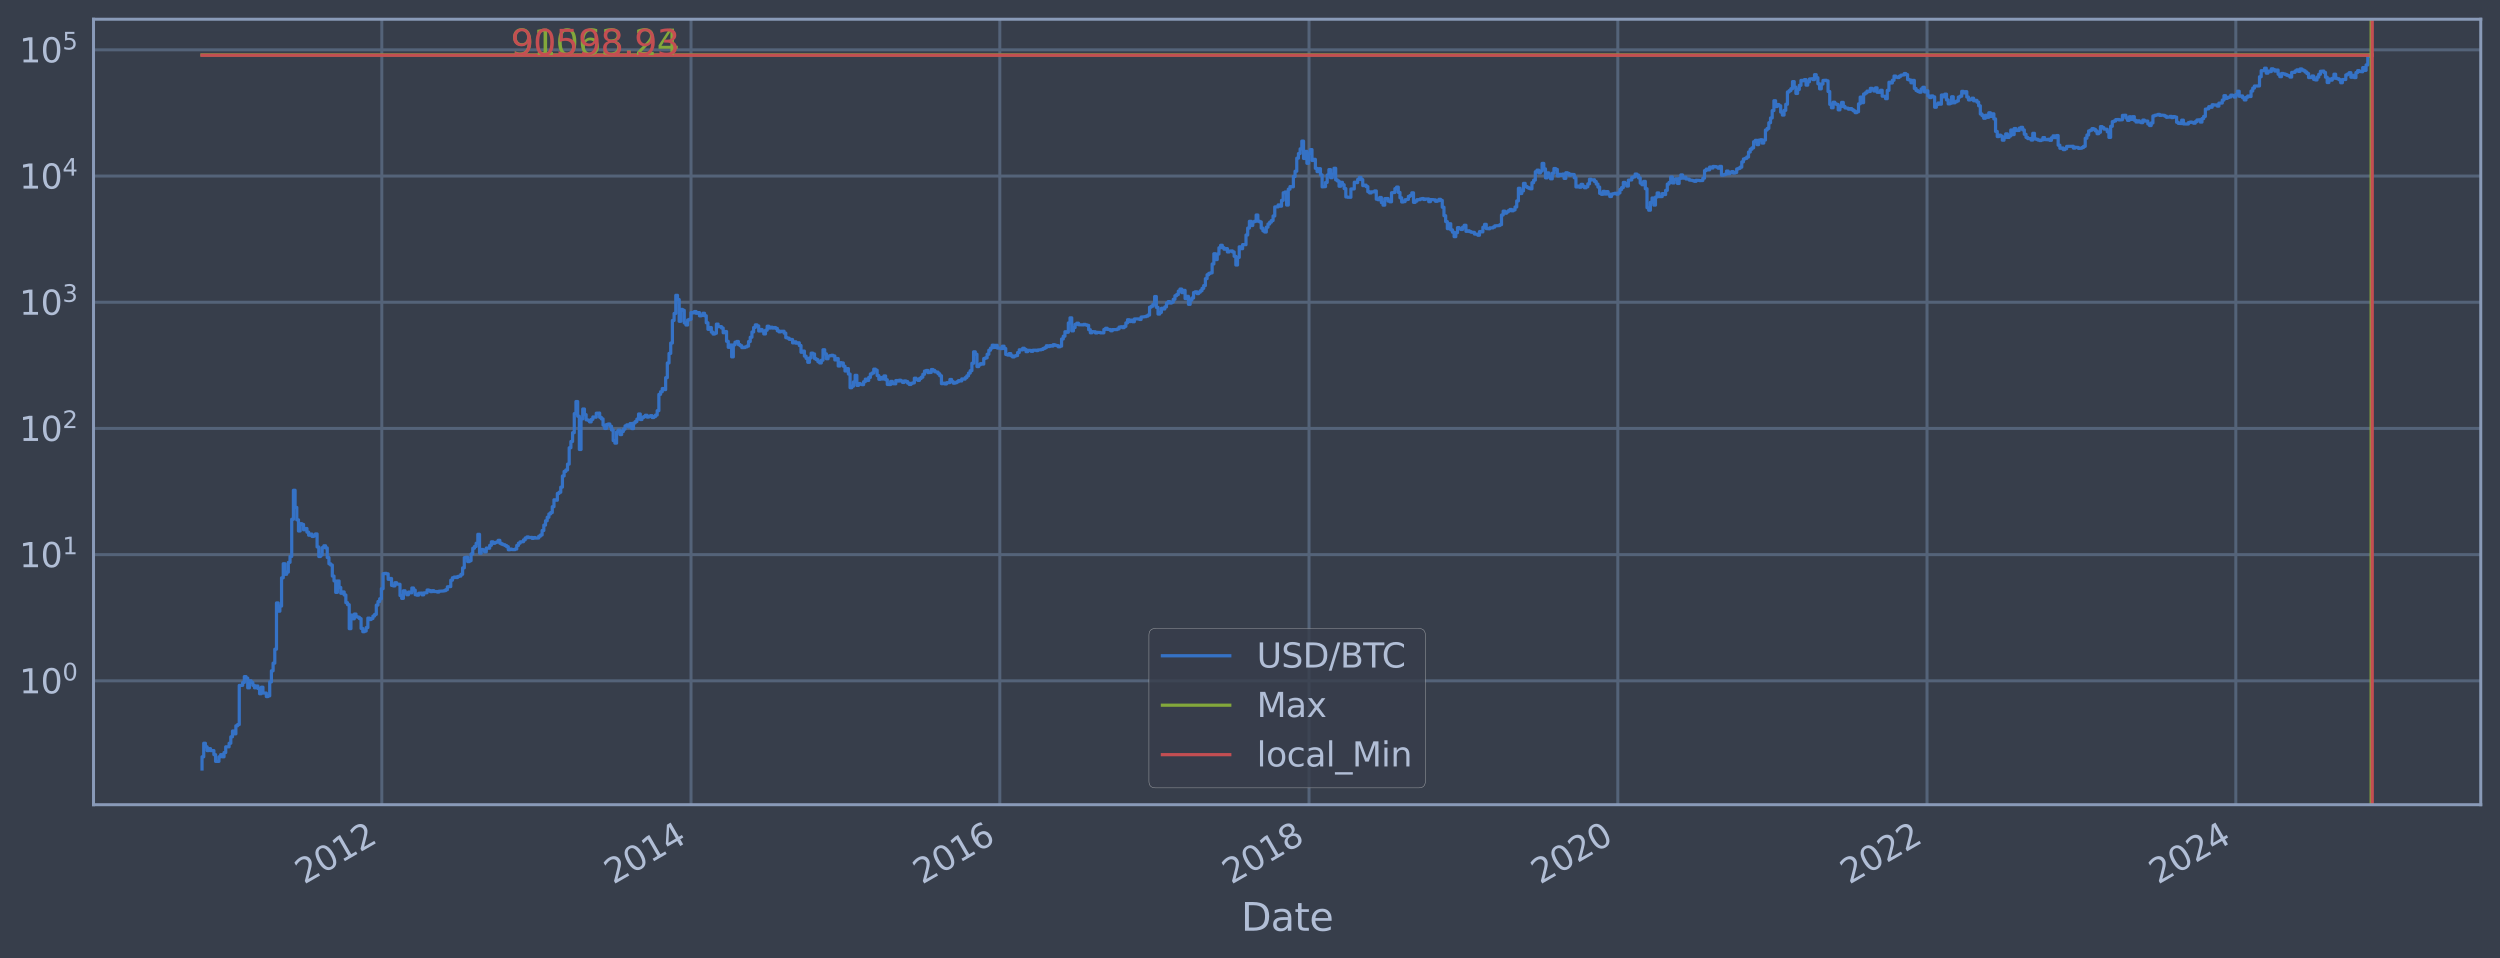 <?xml version="1.0" encoding="utf-8" standalone="no"?>
<!DOCTYPE svg PUBLIC "-//W3C//DTD SVG 1.1//EN"
  "http://www.w3.org/Graphics/SVG/1.1/DTD/svg11.dtd">
<svg xmlns:xlink="http://www.w3.org/1999/xlink" width="934.976pt" height="358.291pt" viewBox="0 0 934.976 358.291" xmlns="http://www.w3.org/2000/svg" version="1.1">
 <defs>
  <style type="text/css">*{stroke-linejoin: round; stroke-linecap: butt}</style>
 </defs>
 <g id="figure_1">
  <g id="patch_1">
   <path d="M 0 358.291 
L 934.976 358.291 
L 934.976 0 
L 0 0 
z
" style="fill: #373e4b"/>
  </g>
  <g id="axes_1">
   <g id="patch_2">
    <path d="M 34.976 300.96 
L 927.776 300.96 
L 927.776 7.2 
L 34.976 7.2 
z
" style="fill: #373e4b"/>
   </g>
   <g id="matplotlib.axis_1">
    <g id="xtick_1">
     <g id="line2d_1">
      <path d="M 142.792 300.96 
L 142.792 7.2 
" clip-path="url(#pfc010e5652)" style="fill: none; stroke: #546379; stroke-width: 1.12; stroke-linecap: square"/>
     </g>
     <g id="line2d_2"/>
     <g id="text_1">
      <!-- 2012 -->
      <g style="fill: #b1bed6" transform="translate(113.711 330.885) rotate(-30) scale(0.126 -0.126)">
       <defs>
        <path id="DejaVuSans-32" d="M 1228 531 
L 3431 531 
L 3431 0 
L 469 0 
L 469 531 
Q 828 903 1448 1529 
Q 2069 2156 2228 2338 
Q 2531 2678 2651 2914 
Q 2772 3150 2772 3378 
Q 2772 3750 2511 3984 
Q 2250 4219 1831 4219 
Q 1534 4219 1204 4116 
Q 875 4013 500 3803 
L 500 4441 
Q 881 4594 1212 4672 
Q 1544 4750 1819 4750 
Q 2544 4750 2975 4387 
Q 3406 4025 3406 3419 
Q 3406 3131 3298 2873 
Q 3191 2616 2906 2266 
Q 2828 2175 2409 1742 
Q 1991 1309 1228 531 
z
" transform="scale(0.016)"/>
        <path id="DejaVuSans-30" d="M 2034 4250 
Q 1547 4250 1301 3770 
Q 1056 3291 1056 2328 
Q 1056 1369 1301 889 
Q 1547 409 2034 409 
Q 2525 409 2770 889 
Q 3016 1369 3016 2328 
Q 3016 3291 2770 3770 
Q 2525 4250 2034 4250 
z
M 2034 4750 
Q 2819 4750 3233 4129 
Q 3647 3509 3647 2328 
Q 3647 1150 3233 529 
Q 2819 -91 2034 -91 
Q 1250 -91 836 529 
Q 422 1150 422 2328 
Q 422 3509 836 4129 
Q 1250 4750 2034 4750 
z
" transform="scale(0.016)"/>
        <path id="DejaVuSans-31" d="M 794 531 
L 1825 531 
L 1825 4091 
L 703 3866 
L 703 4441 
L 1819 4666 
L 2450 4666 
L 2450 531 
L 3481 531 
L 3481 0 
L 794 0 
L 794 531 
z
" transform="scale(0.016)"/>
       </defs>
       <use xlink:href="#DejaVuSans-32"/>
       <use xlink:href="#DejaVuSans-30" x="63.623"/>
       <use xlink:href="#DejaVuSans-31" x="127.246"/>
       <use xlink:href="#DejaVuSans-32" x="190.869"/>
      </g>
     </g>
    </g>
    <g id="xtick_2">
     <g id="line2d_3">
      <path d="M 258.435 300.96 
L 258.435 7.2 
" clip-path="url(#pfc010e5652)" style="fill: none; stroke: #546379; stroke-width: 1.12; stroke-linecap: square"/>
     </g>
     <g id="line2d_4"/>
     <g id="text_2">
      <!-- 2014 -->
      <g style="fill: #b1bed6" transform="translate(229.354 330.885) rotate(-30) scale(0.126 -0.126)">
       <defs>
        <path id="DejaVuSans-34" d="M 2419 4116 
L 825 1625 
L 2419 1625 
L 2419 4116 
z
M 2253 4666 
L 3047 4666 
L 3047 1625 
L 3713 1625 
L 3713 1100 
L 3047 1100 
L 3047 0 
L 2419 0 
L 2419 1100 
L 313 1100 
L 313 1709 
L 2253 4666 
z
" transform="scale(0.016)"/>
       </defs>
       <use xlink:href="#DejaVuSans-32"/>
       <use xlink:href="#DejaVuSans-30" x="63.623"/>
       <use xlink:href="#DejaVuSans-31" x="127.246"/>
       <use xlink:href="#DejaVuSans-34" x="190.869"/>
      </g>
     </g>
    </g>
    <g id="xtick_3">
     <g id="line2d_5">
      <path d="M 373.919 300.96 
L 373.919 7.2 
" clip-path="url(#pfc010e5652)" style="fill: none; stroke: #546379; stroke-width: 1.12; stroke-linecap: square"/>
     </g>
     <g id="line2d_6"/>
     <g id="text_3">
      <!-- 2016 -->
      <g style="fill: #b1bed6" transform="translate(344.838 330.885) rotate(-30) scale(0.126 -0.126)">
       <defs>
        <path id="DejaVuSans-36" d="M 2113 2584 
Q 1688 2584 1439 2293 
Q 1191 2003 1191 1497 
Q 1191 994 1439 701 
Q 1688 409 2113 409 
Q 2538 409 2786 701 
Q 3034 994 3034 1497 
Q 3034 2003 2786 2293 
Q 2538 2584 2113 2584 
z
M 3366 4563 
L 3366 3988 
Q 3128 4100 2886 4159 
Q 2644 4219 2406 4219 
Q 1781 4219 1451 3797 
Q 1122 3375 1075 2522 
Q 1259 2794 1537 2939 
Q 1816 3084 2150 3084 
Q 2853 3084 3261 2657 
Q 3669 2231 3669 1497 
Q 3669 778 3244 343 
Q 2819 -91 2113 -91 
Q 1303 -91 875 529 
Q 447 1150 447 2328 
Q 447 3434 972 4092 
Q 1497 4750 2381 4750 
Q 2619 4750 2861 4703 
Q 3103 4656 3366 4563 
z
" transform="scale(0.016)"/>
       </defs>
       <use xlink:href="#DejaVuSans-32"/>
       <use xlink:href="#DejaVuSans-30" x="63.623"/>
       <use xlink:href="#DejaVuSans-31" x="127.246"/>
       <use xlink:href="#DejaVuSans-36" x="190.869"/>
      </g>
     </g>
    </g>
    <g id="xtick_4">
     <g id="line2d_7">
      <path d="M 489.562 300.96 
L 489.562 7.2 
" clip-path="url(#pfc010e5652)" style="fill: none; stroke: #546379; stroke-width: 1.12; stroke-linecap: square"/>
     </g>
     <g id="line2d_8"/>
     <g id="text_4">
      <!-- 2018 -->
      <g style="fill: #b1bed6" transform="translate(460.481 330.885) rotate(-30) scale(0.126 -0.126)">
       <defs>
        <path id="DejaVuSans-38" d="M 2034 2216 
Q 1584 2216 1326 1975 
Q 1069 1734 1069 1313 
Q 1069 891 1326 650 
Q 1584 409 2034 409 
Q 2484 409 2743 651 
Q 3003 894 3003 1313 
Q 3003 1734 2745 1975 
Q 2488 2216 2034 2216 
z
M 1403 2484 
Q 997 2584 770 2862 
Q 544 3141 544 3541 
Q 544 4100 942 4425 
Q 1341 4750 2034 4750 
Q 2731 4750 3128 4425 
Q 3525 4100 3525 3541 
Q 3525 3141 3298 2862 
Q 3072 2584 2669 2484 
Q 3125 2378 3379 2068 
Q 3634 1759 3634 1313 
Q 3634 634 3220 271 
Q 2806 -91 2034 -91 
Q 1263 -91 848 271 
Q 434 634 434 1313 
Q 434 1759 690 2068 
Q 947 2378 1403 2484 
z
M 1172 3481 
Q 1172 3119 1398 2916 
Q 1625 2713 2034 2713 
Q 2441 2713 2670 2916 
Q 2900 3119 2900 3481 
Q 2900 3844 2670 4047 
Q 2441 4250 2034 4250 
Q 1625 4250 1398 4047 
Q 1172 3844 1172 3481 
z
" transform="scale(0.016)"/>
       </defs>
       <use xlink:href="#DejaVuSans-32"/>
       <use xlink:href="#DejaVuSans-30" x="63.623"/>
       <use xlink:href="#DejaVuSans-31" x="127.246"/>
       <use xlink:href="#DejaVuSans-38" x="190.869"/>
      </g>
     </g>
    </g>
    <g id="xtick_5">
     <g id="line2d_9">
      <path d="M 605.046 300.96 
L 605.046 7.2 
" clip-path="url(#pfc010e5652)" style="fill: none; stroke: #546379; stroke-width: 1.12; stroke-linecap: square"/>
     </g>
     <g id="line2d_10"/>
     <g id="text_5">
      <!-- 2020 -->
      <g style="fill: #b1bed6" transform="translate(575.965 330.885) rotate(-30) scale(0.126 -0.126)">
       <use xlink:href="#DejaVuSans-32"/>
       <use xlink:href="#DejaVuSans-30" x="63.623"/>
       <use xlink:href="#DejaVuSans-32" x="127.246"/>
       <use xlink:href="#DejaVuSans-30" x="190.869"/>
      </g>
     </g>
    </g>
    <g id="xtick_6">
     <g id="line2d_11">
      <path d="M 720.689 300.96 
L 720.689 7.2 
" clip-path="url(#pfc010e5652)" style="fill: none; stroke: #546379; stroke-width: 1.12; stroke-linecap: square"/>
     </g>
     <g id="line2d_12"/>
     <g id="text_6">
      <!-- 2022 -->
      <g style="fill: #b1bed6" transform="translate(691.608 330.885) rotate(-30) scale(0.126 -0.126)">
       <use xlink:href="#DejaVuSans-32"/>
       <use xlink:href="#DejaVuSans-30" x="63.623"/>
       <use xlink:href="#DejaVuSans-32" x="127.246"/>
       <use xlink:href="#DejaVuSans-32" x="190.869"/>
      </g>
     </g>
    </g>
    <g id="xtick_7">
     <g id="line2d_13">
      <path d="M 836.173 300.96 
L 836.173 7.2 
" clip-path="url(#pfc010e5652)" style="fill: none; stroke: #546379; stroke-width: 1.12; stroke-linecap: square"/>
     </g>
     <g id="line2d_14"/>
     <g id="text_7">
      <!-- 2024 -->
      <g style="fill: #b1bed6" transform="translate(807.092 330.885) rotate(-30) scale(0.126 -0.126)">
       <use xlink:href="#DejaVuSans-32"/>
       <use xlink:href="#DejaVuSans-30" x="63.623"/>
       <use xlink:href="#DejaVuSans-32" x="127.246"/>
       <use xlink:href="#DejaVuSans-34" x="190.869"/>
      </g>
     </g>
    </g>
    <g id="text_8">
     <!-- Date -->
     <g style="fill: #b1bed6" transform="translate(464.167 348.096) scale(0.144 -0.144)">
      <defs>
       <path id="DejaVuSans-44" d="M 1259 4147 
L 1259 519 
L 2022 519 
Q 2988 519 3436 956 
Q 3884 1394 3884 2338 
Q 3884 3275 3436 3711 
Q 2988 4147 2022 4147 
L 1259 4147 
z
M 628 4666 
L 1925 4666 
Q 3281 4666 3915 4102 
Q 4550 3538 4550 2338 
Q 4550 1131 3912 565 
Q 3275 0 1925 0 
L 628 0 
L 628 4666 
z
" transform="scale(0.016)"/>
       <path id="DejaVuSans-61" d="M 2194 1759 
Q 1497 1759 1228 1600 
Q 959 1441 959 1056 
Q 959 750 1161 570 
Q 1363 391 1709 391 
Q 2188 391 2477 730 
Q 2766 1069 2766 1631 
L 2766 1759 
L 2194 1759 
z
M 3341 1997 
L 3341 0 
L 2766 0 
L 2766 531 
Q 2569 213 2275 61 
Q 1981 -91 1556 -91 
Q 1019 -91 701 211 
Q 384 513 384 1019 
Q 384 1609 779 1909 
Q 1175 2209 1959 2209 
L 2766 2209 
L 2766 2266 
Q 2766 2663 2505 2880 
Q 2244 3097 1772 3097 
Q 1472 3097 1187 3025 
Q 903 2953 641 2809 
L 641 3341 
Q 956 3463 1253 3523 
Q 1550 3584 1831 3584 
Q 2591 3584 2966 3190 
Q 3341 2797 3341 1997 
z
" transform="scale(0.016)"/>
       <path id="DejaVuSans-74" d="M 1172 4494 
L 1172 3500 
L 2356 3500 
L 2356 3053 
L 1172 3053 
L 1172 1153 
Q 1172 725 1289 603 
Q 1406 481 1766 481 
L 2356 481 
L 2356 0 
L 1766 0 
Q 1100 0 847 248 
Q 594 497 594 1153 
L 594 3053 
L 172 3053 
L 172 3500 
L 594 3500 
L 594 4494 
L 1172 4494 
z
" transform="scale(0.016)"/>
       <path id="DejaVuSans-65" d="M 3597 1894 
L 3597 1613 
L 953 1613 
Q 991 1019 1311 708 
Q 1631 397 2203 397 
Q 2534 397 2845 478 
Q 3156 559 3463 722 
L 3463 178 
Q 3153 47 2828 -22 
Q 2503 -91 2169 -91 
Q 1331 -91 842 396 
Q 353 884 353 1716 
Q 353 2575 817 3079 
Q 1281 3584 2069 3584 
Q 2775 3584 3186 3129 
Q 3597 2675 3597 1894 
z
M 3022 2063 
Q 3016 2534 2758 2815 
Q 2500 3097 2075 3097 
Q 1594 3097 1305 2825 
Q 1016 2553 972 2059 
L 3022 2063 
z
" transform="scale(0.016)"/>
      </defs>
      <use xlink:href="#DejaVuSans-44"/>
      <use xlink:href="#DejaVuSans-61" x="77.002"/>
      <use xlink:href="#DejaVuSans-74" x="138.281"/>
      <use xlink:href="#DejaVuSans-65" x="177.49"/>
     </g>
    </g>
   </g>
   <g id="matplotlib.axis_2">
    <g id="ytick_1">
     <g id="line2d_15">
      <path d="M 34.976 254.618 
L 927.776 254.618 
" clip-path="url(#pfc010e5652)" style="fill: none; stroke: #546379; stroke-width: 1.12; stroke-linecap: square"/>
     </g>
     <g id="line2d_16"/>
     <g id="text_9">
      <!-- $\mathdefault{10^{0}}$ -->
      <g style="fill: #b1bed6" transform="translate(7.2 259.405) scale(0.126 -0.126)">
       <use xlink:href="#DejaVuSans-31" transform="translate(0 0.766)"/>
       <use xlink:href="#DejaVuSans-30" transform="translate(63.623 0.766)"/>
       <use xlink:href="#DejaVuSans-30" transform="translate(128.203 39.047) scale(0.7)"/>
      </g>
     </g>
    </g>
    <g id="ytick_2">
     <g id="line2d_17">
      <path d="M 34.976 207.421 
L 927.776 207.421 
" clip-path="url(#pfc010e5652)" style="fill: none; stroke: #546379; stroke-width: 1.12; stroke-linecap: square"/>
     </g>
     <g id="line2d_18"/>
     <g id="text_10">
      <!-- $\mathdefault{10^{1}}$ -->
      <g style="fill: #b1bed6" transform="translate(7.2 212.208) scale(0.126 -0.126)">
       <use xlink:href="#DejaVuSans-31" transform="translate(0 0.684)"/>
       <use xlink:href="#DejaVuSans-30" transform="translate(63.623 0.684)"/>
       <use xlink:href="#DejaVuSans-31" transform="translate(128.203 38.966) scale(0.7)"/>
      </g>
     </g>
    </g>
    <g id="ytick_3">
     <g id="line2d_19">
      <path d="M 34.976 160.224 
L 927.776 160.224 
" clip-path="url(#pfc010e5652)" style="fill: none; stroke: #546379; stroke-width: 1.12; stroke-linecap: square"/>
     </g>
     <g id="line2d_20"/>
     <g id="text_11">
      <!-- $\mathdefault{10^{2}}$ -->
      <g style="fill: #b1bed6" transform="translate(7.2 165.011) scale(0.126 -0.126)">
       <use xlink:href="#DejaVuSans-31" transform="translate(0 0.766)"/>
       <use xlink:href="#DejaVuSans-30" transform="translate(63.623 0.766)"/>
       <use xlink:href="#DejaVuSans-32" transform="translate(128.203 39.047) scale(0.7)"/>
      </g>
     </g>
    </g>
    <g id="ytick_4">
     <g id="line2d_21">
      <path d="M 34.976 113.028 
L 927.776 113.028 
" clip-path="url(#pfc010e5652)" style="fill: none; stroke: #546379; stroke-width: 1.12; stroke-linecap: square"/>
     </g>
     <g id="line2d_22"/>
     <g id="text_12">
      <!-- $\mathdefault{10^{3}}$ -->
      <g style="fill: #b1bed6" transform="translate(7.2 117.815) scale(0.126 -0.126)">
       <defs>
        <path id="DejaVuSans-33" d="M 2597 2516 
Q 3050 2419 3304 2112 
Q 3559 1806 3559 1356 
Q 3559 666 3084 287 
Q 2609 -91 1734 -91 
Q 1441 -91 1130 -33 
Q 819 25 488 141 
L 488 750 
Q 750 597 1062 519 
Q 1375 441 1716 441 
Q 2309 441 2620 675 
Q 2931 909 2931 1356 
Q 2931 1769 2642 2001 
Q 2353 2234 1838 2234 
L 1294 2234 
L 1294 2753 
L 1863 2753 
Q 2328 2753 2575 2939 
Q 2822 3125 2822 3475 
Q 2822 3834 2567 4026 
Q 2313 4219 1838 4219 
Q 1578 4219 1281 4162 
Q 984 4106 628 3988 
L 628 4550 
Q 988 4650 1302 4700 
Q 1616 4750 1894 4750 
Q 2613 4750 3031 4423 
Q 3450 4097 3450 3541 
Q 3450 3153 3228 2886 
Q 3006 2619 2597 2516 
z
" transform="scale(0.016)"/>
       </defs>
       <use xlink:href="#DejaVuSans-31" transform="translate(0 0.766)"/>
       <use xlink:href="#DejaVuSans-30" transform="translate(63.623 0.766)"/>
       <use xlink:href="#DejaVuSans-33" transform="translate(128.203 39.047) scale(0.7)"/>
      </g>
     </g>
    </g>
    <g id="ytick_5">
     <g id="line2d_23">
      <path d="M 34.976 65.831 
L 927.776 65.831 
" clip-path="url(#pfc010e5652)" style="fill: none; stroke: #546379; stroke-width: 1.12; stroke-linecap: square"/>
     </g>
     <g id="line2d_24"/>
     <g id="text_13">
      <!-- $\mathdefault{10^{4}}$ -->
      <g style="fill: #b1bed6" transform="translate(7.2 70.618) scale(0.126 -0.126)">
       <use xlink:href="#DejaVuSans-31" transform="translate(0 0.684)"/>
       <use xlink:href="#DejaVuSans-30" transform="translate(63.623 0.684)"/>
       <use xlink:href="#DejaVuSans-34" transform="translate(128.203 38.966) scale(0.7)"/>
      </g>
     </g>
    </g>
    <g id="ytick_6">
     <g id="line2d_25">
      <path d="M 34.976 18.634 
L 927.776 18.634 
" clip-path="url(#pfc010e5652)" style="fill: none; stroke: #546379; stroke-width: 1.12; stroke-linecap: square"/>
     </g>
     <g id="line2d_26"/>
     <g id="text_14">
      <!-- $\mathdefault{10^{5}}$ -->
      <g style="fill: #b1bed6" transform="translate(7.2 23.421) scale(0.126 -0.126)">
       <defs>
        <path id="DejaVuSans-35" d="M 691 4666 
L 3169 4666 
L 3169 4134 
L 1269 4134 
L 1269 2991 
Q 1406 3038 1543 3061 
Q 1681 3084 1819 3084 
Q 2600 3084 3056 2656 
Q 3513 2228 3513 1497 
Q 3513 744 3044 326 
Q 2575 -91 1722 -91 
Q 1428 -91 1123 -41 
Q 819 9 494 109 
L 494 744 
Q 775 591 1075 516 
Q 1375 441 1709 441 
Q 2250 441 2565 725 
Q 2881 1009 2881 1497 
Q 2881 1984 2565 2268 
Q 2250 2553 1709 2553 
Q 1456 2553 1204 2497 
Q 953 2441 691 2322 
L 691 4666 
z
" transform="scale(0.016)"/>
       </defs>
       <use xlink:href="#DejaVuSans-31" transform="translate(0 0.684)"/>
       <use xlink:href="#DejaVuSans-30" transform="translate(63.623 0.684)"/>
       <use xlink:href="#DejaVuSans-35" transform="translate(128.203 38.966) scale(0.7)"/>
      </g>
     </g>
    </g>
    <g id="ytick_7">
     <g id="line2d_27"/>
    </g>
    <g id="ytick_8">
     <g id="line2d_28"/>
    </g>
    <g id="ytick_9">
     <g id="line2d_29"/>
    </g>
    <g id="ytick_10">
     <g id="line2d_30"/>
    </g>
    <g id="ytick_11">
     <g id="line2d_31"/>
    </g>
    <g id="ytick_12">
     <g id="line2d_32"/>
    </g>
    <g id="ytick_13">
     <g id="line2d_33"/>
    </g>
    <g id="ytick_14">
     <g id="line2d_34"/>
    </g>
    <g id="ytick_15">
     <g id="line2d_35"/>
    </g>
    <g id="ytick_16">
     <g id="line2d_36"/>
    </g>
    <g id="ytick_17">
     <g id="line2d_37"/>
    </g>
    <g id="ytick_18">
     <g id="line2d_38"/>
    </g>
    <g id="ytick_19">
     <g id="line2d_39"/>
    </g>
    <g id="ytick_20">
     <g id="line2d_40"/>
    </g>
    <g id="ytick_21">
     <g id="line2d_41"/>
    </g>
    <g id="ytick_22">
     <g id="line2d_42"/>
    </g>
    <g id="ytick_23">
     <g id="line2d_43"/>
    </g>
    <g id="ytick_24">
     <g id="line2d_44"/>
    </g>
    <g id="ytick_25">
     <g id="line2d_45"/>
    </g>
    <g id="ytick_26">
     <g id="line2d_46"/>
    </g>
    <g id="ytick_27">
     <g id="line2d_47"/>
    </g>
    <g id="ytick_28">
     <g id="line2d_48"/>
    </g>
    <g id="ytick_29">
     <g id="line2d_49"/>
    </g>
    <g id="ytick_30">
     <g id="line2d_50"/>
    </g>
    <g id="ytick_31">
     <g id="line2d_51"/>
    </g>
    <g id="ytick_32">
     <g id="line2d_52"/>
    </g>
    <g id="ytick_33">
     <g id="line2d_53"/>
    </g>
    <g id="ytick_34">
     <g id="line2d_54"/>
    </g>
    <g id="ytick_35">
     <g id="line2d_55"/>
    </g>
    <g id="ytick_36">
     <g id="line2d_56"/>
    </g>
    <g id="ytick_37">
     <g id="line2d_57"/>
    </g>
    <g id="ytick_38">
     <g id="line2d_58"/>
    </g>
    <g id="ytick_39">
     <g id="line2d_59"/>
    </g>
    <g id="ytick_40">
     <g id="line2d_60"/>
    </g>
    <g id="ytick_41">
     <g id="line2d_61"/>
    </g>
    <g id="ytick_42">
     <g id="line2d_62"/>
    </g>
    <g id="ytick_43">
     <g id="line2d_63"/>
    </g>
    <g id="ytick_44">
     <g id="line2d_64"/>
    </g>
    <g id="ytick_45">
     <g id="line2d_65"/>
    </g>
    <g id="ytick_46">
     <g id="line2d_66"/>
    </g>
    <g id="ytick_47">
     <g id="line2d_67"/>
    </g>
    <g id="ytick_48">
     <g id="line2d_68"/>
    </g>
    <g id="ytick_49">
     <g id="line2d_69"/>
    </g>
    <g id="ytick_50">
     <g id="line2d_70"/>
    </g>
    <g id="ytick_51">
     <g id="line2d_71"/>
    </g>
    <g id="ytick_52">
     <g id="line2d_72"/>
    </g>
    <g id="ytick_53">
     <g id="line2d_73"/>
    </g>
    <g id="ytick_54">
     <g id="line2d_74"/>
    </g>
   </g>
   <g id="line2d_75">
    <path d="M 75.558 287.607 
L 75.558 283.033 
L 76.191 283.033 
L 76.191 277.973 
L 76.823 277.973 
L 76.823 279.296 
L 77.456 279.296 
L 77.456 280.71 
L 78.089 280.71 
L 78.089 279.991 
L 78.722 279.991 
L 78.722 280.71 
L 79.987 280.71 
L 79.987 282.23 
L 80.62 282.23 
L 80.62 284.743 
L 81.886 284.743 
L 81.886 283.033 
L 82.519 283.033 
L 82.519 282.23 
L 83.151 282.23 
L 83.151 283.033 
L 83.784 283.033 
L 83.784 281.456 
L 84.417 281.456 
L 84.417 279.296 
L 85.682 279.296 
L 85.682 277.973 
L 86.315 277.973 
L 86.315 275.559 
L 86.948 275.559 
L 86.948 273.4 
L 87.581 273.4 
L 87.581 274.451 
L 88.214 274.451 
L 88.214 271.446 
L 88.846 271.446 
L 88.846 270.985 
L 89.479 270.985 
L 89.479 256.327 
L 90.745 256.327 
L 90.745 255.242 
L 91.378 255.242 
L 91.378 253.041 
L 92.01 253.041 
L 92.01 253.618 
L 92.643 253.618 
L 92.643 257.238 
L 93.276 257.238 
L 93.276 254.618 
L 93.909 254.618 
L 93.909 255.242 
L 94.542 255.242 
L 94.542 256.327 
L 95.174 256.327 
L 95.174 257.238 
L 95.807 257.238 
L 95.807 256.551 
L 96.44 256.551 
L 96.44 257.473 
L 97.073 257.473 
L 97.073 259.45 
L 97.706 259.45 
L 97.706 257.007 
L 98.338 257.007 
L 98.338 259.192 
L 99.604 259.192 
L 99.604 260.515 
L 100.237 260.515 
L 100.237 260.243 
L 100.869 260.243 
L 100.869 255.032 
L 101.502 255.032 
L 101.502 250.881 
L 102.135 250.881 
L 102.135 248.016 
L 102.768 248.016 
L 102.768 242.799 
L 103.401 242.799 
L 103.401 225.498 
L 104.033 225.498 
L 104.033 228.591 
L 104.666 228.591 
L 104.666 226.669 
L 105.299 226.669 
L 105.299 216.094 
L 105.932 216.094 
L 105.932 210.825 
L 106.565 210.825 
L 106.565 214.791 
L 107.197 214.791 
L 107.197 213.956 
L 107.83 213.956 
L 107.83 210.323 
L 108.463 210.323 
L 108.463 208.109 
L 109.096 208.109 
L 109.096 194.211 
L 109.729 194.211 
L 109.729 183.363 
L 110.361 183.363 
L 110.361 189.769 
L 110.994 189.769 
L 110.994 194.406 
L 111.627 194.406 
L 111.627 198.584 
L 112.26 198.584 
L 112.26 195.857 
L 112.893 195.857 
L 112.893 196.127 
L 113.525 196.127 
L 113.525 198.123 
L 114.158 198.123 
L 114.158 197.66 
L 114.791 197.66 
L 114.791 199.015 
L 115.424 199.015 
L 115.424 200.162 
L 116.056 200.162 
L 116.056 199.749 
L 116.689 199.749 
L 116.689 200.627 
L 117.322 200.627 
L 117.322 200.379 
L 117.955 200.379 
L 117.955 199.692 
L 118.588 199.692 
L 118.588 204.556 
L 119.22 204.556 
L 119.22 208.13 
L 119.853 208.13 
L 119.853 207.565 
L 120.486 207.565 
L 120.486 204.808 
L 121.119 204.808 
L 121.119 204.116 
L 121.752 204.116 
L 121.752 204.916 
L 122.384 204.916 
L 122.384 208.516 
L 123.017 208.516 
L 123.017 210.849 
L 123.65 210.849 
L 123.65 211.315 
L 124.283 211.315 
L 124.283 215.447 
L 124.916 215.447 
L 124.916 217.253 
L 125.548 217.253 
L 125.548 221.547 
L 126.181 221.547 
L 126.181 217.286 
L 126.814 217.286 
L 126.814 219.713 
L 127.447 219.713 
L 127.447 221.876 
L 128.08 221.876 
L 128.08 221.384 
L 128.712 221.384 
L 128.712 222.508 
L 129.345 222.508 
L 129.345 225.399 
L 129.978 225.399 
L 129.978 226.152 
L 130.611 226.152 
L 130.611 235.112 
L 131.243 235.112 
L 131.243 230.022 
L 131.876 230.022 
L 131.876 231.427 
L 132.509 231.427 
L 132.509 229.655 
L 133.142 229.655 
L 133.142 230.649 
L 133.775 230.649 
L 133.775 230.841 
L 134.407 230.841 
L 134.407 231.361 
L 135.04 231.361 
L 135.04 235.033 
L 135.673 235.033 
L 135.673 236.251 
L 136.306 236.251 
L 136.306 236.001 
L 136.939 236.001 
L 136.939 234.72 
L 137.571 234.72 
L 137.571 231.165 
L 138.204 231.165 
L 138.204 231.694 
L 138.837 231.694 
L 138.837 231.296 
L 139.47 231.296 
L 139.47 230.396 
L 140.103 230.396 
L 140.103 229.777 
L 140.735 229.777 
L 140.735 226.306 
L 141.368 226.306 
L 141.368 224.96 
L 142.001 224.96 
L 142.001 223.926 
L 142.634 223.926 
L 142.634 220.166 
L 143.267 220.166 
L 143.267 214.557 
L 143.899 214.557 
L 143.899 214.441 
L 144.532 214.441 
L 144.532 214.615 
L 145.165 214.615 
L 145.165 216.665 
L 145.798 216.665 
L 145.798 216.346 
L 146.43 216.346 
L 146.43 218.943 
L 147.063 218.943 
L 147.063 219.124 
L 147.696 219.124 
L 147.696 217.926 
L 148.329 217.926 
L 148.329 218.446 
L 149.594 218.516 
L 149.594 222.723 
L 150.227 222.723 
L 150.227 223.789 
L 150.86 223.789 
L 150.86 220.944 
L 151.493 220.944 
L 151.493 221.711 
L 152.126 221.711 
L 152.126 222.423 
L 152.758 222.423 
L 152.758 221.425 
L 153.391 221.425 
L 153.391 221.711 
L 154.024 221.711 
L 154.024 219.9 
L 154.657 219.9 
L 154.657 220.707 
L 155.29 220.707 
L 155.29 222.423 
L 155.922 222.423 
L 155.922 222.594 
L 156.555 222.594 
L 156.555 221.876 
L 157.821 221.794 
L 157.821 222.466 
L 158.454 222.466 
L 158.454 221.752 
L 159.719 221.67 
L 159.719 220.668 
L 160.352 220.668 
L 160.352 220.864 
L 160.985 220.864 
L 160.985 221.263 
L 161.617 221.263 
L 161.617 220.904 
L 162.25 220.904 
L 162.25 221.223 
L 163.516 221.223 
L 163.516 221.425 
L 164.149 221.425 
L 164.149 221.103 
L 166.047 221.023 
L 166.047 220.904 
L 166.68 220.904 
L 166.68 220.551 
L 167.313 220.551 
L 167.313 219.453 
L 168.578 219.379 
L 168.578 216.99 
L 169.211 216.99 
L 169.211 216.063 
L 169.844 216.063 
L 169.844 215.814 
L 170.477 215.814 
L 170.477 216 
L 171.109 216 
L 171.109 215.599 
L 171.742 215.599 
L 171.742 215.447 
L 172.375 215.447 
L 172.375 214.791 
L 173.008 214.791 
L 173.008 212.383 
L 173.641 212.383 
L 173.641 208.537 
L 174.273 208.537 
L 174.273 208.408 
L 174.906 208.408 
L 174.906 210.041 
L 175.539 210.041 
L 175.539 209.695 
L 176.172 209.695 
L 176.172 207.177 
L 176.804 207.177 
L 176.804 205.043 
L 177.437 205.043 
L 177.437 204.379 
L 178.07 204.379 
L 178.07 203.178 
L 178.703 203.178 
L 178.703 199.833 
L 179.336 199.833 
L 179.336 206.895 
L 179.968 206.895 
L 179.968 205.486 
L 180.601 205.486 
L 180.601 205.636 
L 181.234 205.636 
L 181.234 206.382 
L 181.867 206.382 
L 181.867 204.971 
L 183.132 205.025 
L 183.132 203.959 
L 183.765 203.959 
L 183.765 202.635 
L 184.398 202.635 
L 184.398 203.211 
L 185.031 203.211 
L 185.031 202.913 
L 185.664 202.913 
L 185.664 202.717 
L 186.296 202.717 
L 186.296 202.091 
L 186.929 202.091 
L 186.929 203.178 
L 187.562 203.178 
L 187.562 203.514 
L 188.195 203.514 
L 188.195 203.718 
L 188.827 203.718 
L 188.827 204.029 
L 189.46 204.029 
L 189.46 204.45 
L 190.093 204.45 
L 190.093 205.598 
L 190.726 205.598 
L 190.726 205.356 
L 191.359 205.356 
L 191.359 205.524 
L 192.624 205.561 
L 192.624 205.338 
L 193.257 205.338 
L 193.257 203.994 
L 193.89 203.994 
L 193.89 203.145 
L 194.523 203.145 
L 194.523 202.652 
L 195.788 202.587 
L 195.788 201.902 
L 196.421 201.902 
L 196.421 201.194 
L 197.054 201.194 
L 197.054 200.819 
L 197.687 200.819 
L 197.687 201.073 
L 198.952 200.968 
L 198.952 201.346 
L 199.585 201.346 
L 199.585 201.043 
L 200.218 201.043 
L 200.218 201.24 
L 201.483 201.209 
L 201.483 200.539 
L 202.116 200.539 
L 202.116 200.076 
L 202.749 200.076 
L 202.749 198.399 
L 203.382 198.399 
L 203.382 196.389 
L 204.014 196.389 
L 204.014 194.767 
L 204.647 194.767 
L 204.647 193.44 
L 205.28 193.44 
L 205.28 192.214 
L 205.913 192.214 
L 205.913 191.703 
L 206.546 191.703 
L 206.546 189.502 
L 207.178 189.502 
L 207.178 186.911 
L 207.811 186.911 
L 207.811 187.077 
L 208.444 187.077 
L 208.444 184.55 
L 209.077 184.55 
L 209.077 184.099 
L 209.71 184.099 
L 209.71 182.187 
L 210.342 182.187 
L 210.342 178.006 
L 210.975 178.006 
L 210.975 176.32 
L 211.608 176.32 
L 211.608 175.761 
L 212.241 175.761 
L 212.241 173.581 
L 212.874 173.581 
L 212.874 167.462 
L 213.506 167.462 
L 213.506 165.111 
L 214.139 165.111 
L 214.139 161.822 
L 214.772 161.822 
L 214.772 154.69 
L 215.405 154.69 
L 215.405 150.172 
L 216.038 150.172 
L 216.038 155.667 
L 216.67 155.667 
L 216.67 168.099 
L 217.303 168.099 
L 217.303 156.673 
L 217.936 156.673 
L 217.936 152.965 
L 218.569 152.965 
L 218.569 155.085 
L 219.201 155.085 
L 219.201 157.006 
L 219.834 157.006 
L 219.834 157.186 
L 220.467 157.186 
L 220.467 157.776 
L 221.1 157.776 
L 221.1 156.834 
L 221.733 156.834 
L 221.733 155.928 
L 222.998 156.031 
L 222.998 154.535 
L 224.264 154.487 
L 224.264 156.078 
L 224.897 156.078 
L 224.897 156.664 
L 225.529 156.664 
L 225.529 159.011 
L 226.162 159.011 
L 226.162 160.228 
L 226.795 160.228 
L 226.795 158.763 
L 227.428 158.763 
L 227.428 158.581 
L 228.061 158.581 
L 228.061 159.42 
L 228.693 159.42 
L 228.693 160.796 
L 229.326 160.796 
L 229.326 164.788 
L 229.959 164.788 
L 229.959 165.718 
L 230.592 165.718 
L 230.592 161.495 
L 231.225 161.495 
L 231.225 160.838 
L 231.857 160.838 
L 231.857 162.523 
L 232.49 162.523 
L 232.49 161.382 
L 233.123 161.382 
L 233.123 160.493 
L 233.756 160.493 
L 233.756 159.299 
L 234.388 159.299 
L 234.388 158.891 
L 235.021 158.891 
L 235.021 159.658 
L 235.654 159.658 
L 235.654 158.392 
L 236.287 158.392 
L 236.287 160.284 
L 236.92 160.284 
L 236.92 158.191 
L 237.552 158.191 
L 237.552 157.669 
L 238.185 157.669 
L 238.185 156.745 
L 238.818 156.745 
L 238.818 154.832 
L 239.451 154.832 
L 239.451 156.9 
L 240.084 156.9 
L 240.084 156.145 
L 240.716 156.145 
L 240.716 155.807 
L 241.349 155.807 
L 241.349 155.306 
L 241.982 155.306 
L 241.982 155.993 
L 242.615 155.993 
L 242.615 155.708 
L 243.248 155.708 
L 243.248 155.447 
L 243.88 155.447 
L 243.88 156.159 
L 244.513 156.159 
L 244.513 155.795 
L 245.146 155.795 
L 245.146 155.23 
L 245.779 155.23 
L 245.779 153.594 
L 246.412 153.594 
L 246.412 147.491 
L 247.044 147.491 
L 247.044 146.501 
L 247.677 146.501 
L 247.677 145.321 
L 248.31 145.321 
L 248.31 145.712 
L 248.943 145.712 
L 248.943 141.232 
L 249.575 141.232 
L 249.575 135.752 
L 250.208 135.752 
L 250.208 132.171 
L 250.841 132.171 
L 250.841 128.287 
L 251.474 128.287 
L 251.474 119.853 
L 252.107 119.853 
L 252.107 117.232 
L 252.739 117.232 
L 252.739 110.451 
L 253.372 110.451 
L 253.372 112.023 
L 254.005 112.023 
L 254.005 120.166 
L 254.638 120.166 
L 254.638 115.721 
L 255.271 115.721 
L 255.271 116.048 
L 255.903 116.048 
L 255.903 120.773 
L 256.536 120.773 
L 256.536 121.545 
L 257.169 121.545 
L 257.169 119.648 
L 257.802 119.648 
L 257.802 119.422 
L 258.435 119.422 
L 258.435 116.878 
L 259.067 116.878 
L 259.067 117.013 
L 259.7 117.013 
L 259.7 116.503 
L 260.333 116.503 
L 260.333 117.167 
L 260.966 117.167 
L 260.966 116.901 
L 261.599 116.901 
L 261.599 118.12 
L 262.231 118.12 
L 262.231 117.974 
L 262.864 117.974 
L 262.864 117.168 
L 263.497 117.168 
L 263.497 118.094 
L 264.13 118.094 
L 264.13 120.712 
L 264.762 120.712 
L 264.762 123.159 
L 265.395 123.159 
L 265.395 122.499 
L 266.028 122.499 
L 266.028 124.211 
L 266.661 124.211 
L 266.661 124.93 
L 267.294 124.93 
L 267.294 124.64 
L 267.926 124.64 
L 267.926 121.215 
L 268.559 121.215 
L 268.559 122.178 
L 269.825 122.143 
L 269.825 122.671 
L 270.458 122.671 
L 270.458 124.446 
L 271.09 124.446 
L 271.09 123.989 
L 271.723 123.989 
L 271.723 127.649 
L 272.356 127.649 
L 272.356 129.896 
L 272.989 129.896 
L 272.989 129.034 
L 273.622 129.034 
L 273.622 133.463 
L 274.254 133.463 
L 274.254 128.96 
L 274.887 128.96 
L 274.887 127.982 
L 275.52 127.982 
L 275.52 127.711 
L 276.153 127.711 
L 276.153 128.878 
L 276.786 128.878 
L 276.786 129.303 
L 277.418 129.303 
L 277.418 130.007 
L 278.684 129.967 
L 278.684 129.742 
L 279.317 129.742 
L 279.317 129.435 
L 279.949 129.435 
L 279.949 127.728 
L 280.582 127.728 
L 280.582 126.122 
L 281.215 126.122 
L 281.215 124.158 
L 281.848 124.158 
L 281.848 122.475 
L 282.481 122.475 
L 282.481 121.499 
L 283.113 121.499 
L 283.113 121.895 
L 283.746 121.895 
L 283.746 123.789 
L 284.379 123.789 
L 284.379 123.227 
L 285.012 123.227 
L 285.012 123.809 
L 285.645 123.809 
L 285.645 124.884 
L 286.277 124.884 
L 286.277 123.498 
L 286.91 123.498 
L 286.91 122.005 
L 287.543 122.005 
L 287.543 122.683 
L 288.176 122.683 
L 288.176 122.368 
L 288.809 122.368 
L 288.809 122.692 
L 289.441 122.692 
L 289.441 122.498 
L 290.074 122.498 
L 290.074 122.812 
L 290.707 122.812 
L 290.707 123.715 
L 291.34 123.715 
L 291.34 124.121 
L 291.973 124.121 
L 291.973 123.895 
L 293.238 123.878 
L 293.238 124.585 
L 293.871 124.585 
L 293.871 126.279 
L 294.504 126.279 
L 294.504 126.478 
L 295.136 126.478 
L 295.136 126.909 
L 296.402 126.966 
L 296.402 128.228 
L 297.035 128.228 
L 297.035 127.821 
L 297.668 127.821 
L 297.668 128.358 
L 298.3 128.358 
L 298.3 128.204 
L 298.933 128.204 
L 298.933 129.218 
L 299.566 129.218 
L 299.566 131.75 
L 300.199 131.75 
L 300.199 131.293 
L 300.832 131.293 
L 300.832 133.194 
L 301.464 133.194 
L 301.464 134.031 
L 302.097 134.031 
L 302.097 135.502 
L 302.73 135.502 
L 302.73 133.858 
L 303.363 133.858 
L 303.363 132.075 
L 303.996 132.075 
L 303.996 132.357 
L 304.628 132.357 
L 304.628 134.129 
L 305.261 134.129 
L 305.261 134.493 
L 305.894 134.493 
L 305.894 135.274 
L 306.527 135.274 
L 306.527 135.738 
L 307.16 135.738 
L 307.16 134.726 
L 307.792 134.726 
L 307.792 130.8 
L 308.425 130.8 
L 308.425 132.335 
L 309.058 132.335 
L 309.058 134.171 
L 309.691 134.171 
L 309.691 133.155 
L 310.323 133.155 
L 310.323 133.024 
L 310.956 133.024 
L 310.956 132.881 
L 311.589 132.881 
L 311.589 133.129 
L 312.222 133.129 
L 312.222 134.617 
L 312.855 134.617 
L 312.855 134.094 
L 313.487 134.094 
L 313.487 136.885 
L 314.12 136.885 
L 314.12 135.63 
L 314.753 135.63 
L 314.753 135.756 
L 315.386 135.756 
L 315.386 136.968 
L 316.019 136.968 
L 316.019 138.751 
L 316.651 138.751 
L 316.651 137.844 
L 317.284 137.844 
L 317.284 139.89 
L 317.917 139.89 
L 317.917 144.996 
L 318.55 144.996 
L 318.55 144.438 
L 319.183 144.438 
L 319.183 142.824 
L 319.815 142.824 
L 319.815 140.363 
L 320.448 140.363 
L 320.448 144.133 
L 321.081 144.133 
L 321.081 143.447 
L 321.714 143.447 
L 321.714 143.7 
L 322.347 143.7 
L 322.347 143.847 
L 322.979 143.847 
L 322.979 142.755 
L 323.612 142.755 
L 323.612 141.792 
L 324.245 141.792 
L 324.245 142.285 
L 324.878 142.285 
L 324.878 141.158 
L 325.51 141.158 
L 325.51 139.861 
L 326.143 139.861 
L 326.143 139.489 
L 326.776 139.489 
L 326.776 138.057 
L 327.409 138.057 
L 327.409 138.452 
L 328.042 138.452 
L 328.042 140.474 
L 328.674 140.474 
L 328.674 141.857 
L 329.307 141.857 
L 329.307 141.202 
L 329.94 141.202 
L 329.94 141.733 
L 330.573 141.733 
L 330.573 140.598 
L 331.206 140.598 
L 331.206 142.025 
L 331.838 142.025 
L 331.838 143.785 
L 333.104 143.819 
L 333.104 142.637 
L 333.737 142.637 
L 333.737 143.485 
L 335.002 143.546 
L 335.002 142.325 
L 335.635 142.325 
L 335.635 142.524 
L 336.268 142.524 
L 336.268 142.199 
L 336.901 142.199 
L 336.901 142.505 
L 337.534 142.505 
L 337.534 143.028 
L 338.166 143.028 
L 338.166 142.472 
L 338.799 142.472 
L 338.799 142.684 
L 339.432 142.684 
L 339.432 143.3 
L 340.065 143.3 
L 340.065 143.797 
L 340.697 143.797 
L 340.697 143.362 
L 341.33 143.362 
L 341.33 143.188 
L 341.963 143.188 
L 341.963 141.445 
L 342.596 141.445 
L 342.596 141.878 
L 343.229 141.878 
L 343.229 142.263 
L 343.861 142.263 
L 343.861 141.56 
L 344.494 141.56 
L 344.494 141.063 
L 345.127 141.063 
L 345.127 139.977 
L 345.76 139.977 
L 345.76 138.763 
L 346.393 138.763 
L 346.393 138.548 
L 347.025 138.548 
L 347.025 139.36 
L 348.291 139.269 
L 348.291 138.202 
L 348.924 138.202 
L 348.924 138.511 
L 349.557 138.511 
L 349.557 139.038 
L 350.189 139.038 
L 350.189 139.17 
L 350.822 139.17 
L 350.822 139.791 
L 351.455 139.791 
L 351.455 140.527 
L 352.088 140.527 
L 352.088 143.489 
L 352.721 143.489 
L 352.721 143.318 
L 353.353 143.318 
L 353.353 143.592 
L 353.986 143.592 
L 353.986 143.13 
L 355.252 143.087 
L 355.252 141.923 
L 355.884 141.923 
L 355.884 142.735 
L 356.517 142.735 
L 356.517 143.301 
L 357.15 143.301 
L 357.15 143.138 
L 357.783 143.138 
L 357.783 142.799 
L 358.416 142.799 
L 358.416 142.353 
L 359.048 142.353 
L 359.048 142.471 
L 359.681 142.471 
L 359.681 141.707 
L 360.947 141.797 
L 360.947 141.241 
L 361.58 141.241 
L 361.58 140.557 
L 362.212 140.557 
L 362.212 139.538 
L 362.845 139.538 
L 362.845 138.636 
L 363.478 138.636 
L 363.478 135.866 
L 364.111 135.866 
L 364.111 131.58 
L 364.744 131.58 
L 364.744 132.485 
L 365.376 132.485 
L 365.376 137.101 
L 366.009 137.101 
L 366.009 136.449 
L 366.642 136.449 
L 366.642 136.008 
L 367.275 136.008 
L 367.275 136.161 
L 367.907 136.161 
L 367.907 134.083 
L 368.54 134.083 
L 368.54 133.822 
L 369.173 133.822 
L 369.173 132.489 
L 369.806 132.489 
L 369.806 130.981 
L 370.439 130.981 
L 370.439 130.166 
L 371.071 130.166 
L 371.071 129.097 
L 371.704 129.097 
L 371.704 129.932 
L 372.337 129.932 
L 372.337 129.146 
L 372.97 129.146 
L 372.97 130.173 
L 374.235 130.196 
L 374.235 130.362 
L 374.868 130.362 
L 374.868 129.466 
L 375.501 129.466 
L 375.501 130.348 
L 376.134 130.348 
L 376.134 132.566 
L 376.767 132.566 
L 376.767 132.78 
L 377.399 132.78 
L 377.399 132.241 
L 378.032 132.241 
L 378.032 133.045 
L 378.665 133.045 
L 378.665 133.493 
L 379.298 133.493 
L 379.298 133.132 
L 379.931 133.132 
L 379.931 132.968 
L 380.563 132.968 
L 380.563 131.85 
L 381.196 131.85 
L 381.196 130.81 
L 382.462 130.846 
L 382.462 130.251 
L 383.094 130.251 
L 383.094 130.687 
L 383.727 130.687 
L 383.727 131.52 
L 384.36 131.52 
L 384.36 131.005 
L 385.626 131.055 
L 385.626 131.405 
L 386.258 131.405 
L 386.258 130.986 
L 387.524 130.958 
L 387.524 131.117 
L 388.157 131.117 
L 388.157 130.882 
L 389.422 130.811 
L 389.422 130.681 
L 390.055 130.681 
L 390.055 130.353 
L 390.688 130.353 
L 390.688 130.045 
L 391.321 130.045 
L 391.321 129.308 
L 391.954 129.308 
L 391.954 129.61 
L 392.586 129.61 
L 392.586 129.259 
L 393.219 129.259 
L 393.219 129.424 
L 393.852 129.424 
L 393.852 128.915 
L 394.485 128.915 
L 394.485 129.131 
L 395.118 129.131 
L 395.118 129.255 
L 395.75 129.255 
L 395.75 129.706 
L 396.383 129.706 
L 396.383 129.454 
L 397.016 129.454 
L 397.016 126.777 
L 397.649 126.777 
L 397.649 125.734 
L 398.281 125.734 
L 398.281 124.062 
L 398.914 124.062 
L 398.914 124.266 
L 399.547 124.266 
L 399.547 120.777 
L 400.18 120.777 
L 400.18 118.871 
L 400.813 118.871 
L 400.813 123.745 
L 401.445 123.745 
L 401.445 122.492 
L 402.078 122.492 
L 402.078 121.299 
L 402.711 121.299 
L 402.711 120.873 
L 403.344 120.873 
L 403.344 121.452 
L 405.242 121.504 
L 405.242 121.313 
L 405.875 121.313 
L 405.875 121.499 
L 406.508 121.499 
L 406.508 121.683 
L 407.141 121.683 
L 407.141 123.309 
L 407.773 123.309 
L 407.773 124.452 
L 408.406 124.452 
L 408.406 124.018 
L 409.672 124.075 
L 409.672 124.516 
L 410.305 124.516 
L 410.305 124.291 
L 411.57 124.344 
L 411.57 124.496 
L 412.836 124.478 
L 412.836 123.221 
L 413.468 123.221 
L 413.468 122.772 
L 414.101 122.772 
L 414.101 123.193 
L 415.367 123.25 
L 415.367 123.701 
L 416 123.701 
L 416 123.267 
L 417.898 123.254 
L 417.898 123.01 
L 418.531 123.01 
L 418.531 122.331 
L 419.164 122.331 
L 419.164 122.208 
L 419.796 122.208 
L 419.796 122.534 
L 420.429 122.534 
L 420.429 122.05 
L 421.062 122.05 
L 421.062 120.755 
L 421.695 120.755 
L 421.695 119.574 
L 422.328 119.574 
L 422.328 120.237 
L 422.96 120.237 
L 422.96 119.718 
L 423.593 119.718 
L 423.593 120.327 
L 424.226 120.327 
L 424.226 119.287 
L 426.124 119.281 
L 426.124 119.478 
L 426.757 119.478 
L 426.757 118.573 
L 428.023 118.479 
L 428.023 118.433 
L 428.655 118.433 
L 428.655 118.229 
L 429.288 118.229 
L 429.288 117.833 
L 429.921 117.833 
L 429.921 114.872 
L 430.554 114.872 
L 430.554 114.508 
L 431.187 114.508 
L 431.187 113.761 
L 431.819 113.761 
L 431.819 110.904 
L 432.452 110.904 
L 432.452 114.95 
L 433.085 114.95 
L 433.085 117.46 
L 433.718 117.46 
L 433.718 116.833 
L 434.351 116.833 
L 434.351 115.287 
L 434.983 115.287 
L 434.983 115.564 
L 435.616 115.564 
L 435.616 114.767 
L 436.249 114.767 
L 436.249 113.37 
L 436.882 113.37 
L 436.882 112.802 
L 437.515 112.802 
L 437.515 113.33 
L 438.147 113.33 
L 438.147 113.003 
L 438.78 113.003 
L 438.78 111.939 
L 439.413 111.939 
L 439.413 110.613 
L 440.046 110.613 
L 440.046 110.156 
L 440.679 110.156 
L 440.679 108.868 
L 441.311 108.868 
L 441.311 108.112 
L 441.944 108.112 
L 441.944 109.426 
L 442.577 109.426 
L 442.577 108.606 
L 443.21 108.606 
L 443.21 111.673 
L 443.842 111.673 
L 443.842 110.833 
L 444.475 110.833 
L 444.475 113.826 
L 445.108 113.826 
L 445.108 112.228 
L 445.741 112.228 
L 445.741 111.45 
L 446.374 111.45 
L 446.374 109.398 
L 447.006 109.398 
L 447.006 109.121 
L 447.639 109.121 
L 447.639 109.803 
L 448.272 109.803 
L 448.272 109.27 
L 448.905 109.27 
L 448.905 108.73 
L 449.538 108.73 
L 449.538 107.84 
L 450.17 107.84 
L 450.17 106.803 
L 450.803 106.803 
L 450.803 104.214 
L 451.436 104.214 
L 451.436 102.749 
L 452.069 102.749 
L 452.069 102.237 
L 452.702 102.237 
L 452.702 102.043 
L 453.334 102.043 
L 453.334 98.729 
L 453.967 98.729 
L 453.967 94.9 
L 454.6 94.9 
L 454.6 97.078 
L 455.233 97.078 
L 455.233 94.998 
L 455.866 94.998 
L 455.866 92.675 
L 456.498 92.675 
L 456.498 91.74 
L 457.131 91.74 
L 457.131 92.623 
L 457.764 92.623 
L 457.764 93.209 
L 458.397 93.209 
L 458.397 92.985 
L 459.029 92.985 
L 459.029 94.229 
L 459.662 94.229 
L 459.662 93.907 
L 460.928 93.841 
L 460.928 94.223 
L 461.561 94.223 
L 461.561 95.858 
L 462.193 95.858 
L 462.193 99.106 
L 462.826 99.106 
L 462.826 96.268 
L 463.459 96.268 
L 463.459 92.305 
L 464.092 92.305 
L 464.092 93.001 
L 464.725 93.001 
L 464.725 91.468 
L 465.99 91.513 
L 465.99 87.891 
L 466.623 87.891 
L 466.623 85.297 
L 467.256 85.297 
L 467.256 82.772 
L 467.889 82.772 
L 467.889 84.334 
L 468.521 84.334 
L 468.521 82.979 
L 469.154 82.979 
L 469.154 82.768 
L 469.787 82.768 
L 469.787 80.417 
L 470.42 80.417 
L 470.42 82.729 
L 471.053 82.729 
L 471.053 82.983 
L 471.685 82.983 
L 471.685 85.315 
L 472.318 85.315 
L 472.318 86.33 
L 472.951 86.33 
L 472.951 86.767 
L 473.584 86.767 
L 473.584 84.964 
L 474.216 84.964 
L 474.216 83.787 
L 474.849 83.787 
L 474.849 83.09 
L 475.482 83.09 
L 475.482 82.476 
L 476.115 82.476 
L 476.115 80.781 
L 476.748 80.781 
L 476.748 77.383 
L 478.013 77.363 
L 478.013 76.644 
L 478.646 76.644 
L 478.646 77.103 
L 479.279 77.103 
L 479.279 74.927 
L 479.912 74.927 
L 479.912 72.097 
L 480.544 72.097 
L 480.544 71.814 
L 481.177 71.814 
L 481.177 76.68 
L 481.81 76.68 
L 481.81 70.744 
L 482.443 70.744 
L 482.443 69.792 
L 483.708 69.866 
L 483.708 65.997 
L 484.341 65.997 
L 484.341 64.04 
L 484.974 64.04 
L 484.974 59.164 
L 485.607 59.164 
L 485.607 57.426 
L 486.24 57.426 
L 486.24 55.681 
L 486.872 55.681 
L 486.872 52.77 
L 487.505 52.77 
L 487.505 59.264 
L 488.138 59.264 
L 488.138 56.614 
L 488.771 56.614 
L 488.771 61.073 
L 489.403 61.073 
L 489.403 57.466 
L 490.036 57.466 
L 490.036 55.951 
L 490.669 55.951 
L 490.669 60.008 
L 491.302 60.008 
L 491.302 59.597 
L 491.935 59.597 
L 491.935 62.954 
L 492.567 62.954 
L 492.567 64.194 
L 493.2 64.194 
L 493.2 63.089 
L 493.833 63.089 
L 493.833 65.417 
L 494.466 65.417 
L 494.466 69.893 
L 495.731 69.786 
L 495.731 68.229 
L 496.364 68.229 
L 496.364 65.468 
L 496.997 65.468 
L 496.997 63.424 
L 497.63 63.424 
L 497.63 66.456 
L 498.263 66.456 
L 498.263 65.161 
L 498.895 65.161 
L 498.895 62.936 
L 499.528 62.936 
L 499.528 67.264 
L 500.161 67.264 
L 500.161 67.696 
L 500.794 67.696 
L 500.794 69.655 
L 501.427 69.655 
L 501.427 68.196 
L 502.059 68.196 
L 502.059 69.081 
L 502.692 69.081 
L 502.692 70.531 
L 503.325 70.531 
L 503.325 73.653 
L 503.958 73.653 
L 503.958 73.776 
L 505.223 73.783 
L 505.223 70.675 
L 506.489 70.644 
L 506.489 68.149 
L 507.122 68.149 
L 507.122 68.288 
L 507.754 68.288 
L 507.754 67.102 
L 508.387 67.102 
L 508.387 66.343 
L 509.02 66.343 
L 509.02 67.166 
L 509.653 67.166 
L 509.653 69.412 
L 510.286 69.412 
L 510.286 69.232 
L 510.918 69.232 
L 510.918 69.794 
L 511.551 69.794 
L 511.551 71.695 
L 512.184 71.695 
L 512.184 72.157 
L 512.817 72.157 
L 512.817 71.756 
L 514.082 71.74 
L 514.082 71.414 
L 514.715 71.414 
L 514.715 74.494 
L 515.348 74.494 
L 515.348 74.696 
L 515.981 74.696 
L 515.981 73.854 
L 516.614 73.854 
L 516.614 75.772 
L 517.246 75.772 
L 517.246 76.722 
L 517.879 76.722 
L 517.879 74.266 
L 519.145 74.259 
L 519.145 75.206 
L 519.777 75.206 
L 519.777 75.468 
L 520.41 75.468 
L 520.41 72.083 
L 521.676 71.984 
L 521.676 70.559 
L 522.309 70.559 
L 522.309 69.97 
L 522.941 69.97 
L 522.941 71.962 
L 523.574 71.962 
L 523.574 73.984 
L 524.207 73.984 
L 524.207 75.537 
L 524.84 75.537 
L 524.84 75.397 
L 525.473 75.397 
L 525.473 74.703 
L 526.105 74.703 
L 526.105 74.579 
L 526.738 74.579 
L 526.738 73.433 
L 527.371 73.433 
L 527.371 73.087 
L 528.004 73.087 
L 528.004 72.116 
L 528.637 72.116 
L 528.637 75.682 
L 529.269 75.682 
L 529.269 75.217 
L 529.902 75.217 
L 529.902 74.669 
L 531.168 74.673 
L 531.168 74.399 
L 531.801 74.399 
L 531.801 74.259 
L 532.433 74.259 
L 532.433 74.594 
L 533.066 74.594 
L 533.066 74.43 
L 534.332 74.407 
L 534.332 75.415 
L 534.964 75.415 
L 534.964 74.63 
L 536.23 74.68 
L 536.23 74.749 
L 536.863 74.749 
L 536.863 75.296 
L 537.496 75.296 
L 537.496 75.103 
L 538.128 75.103 
L 538.128 74.545 
L 538.761 74.545 
L 538.761 74.951 
L 539.394 74.951 
L 539.394 77.502 
L 540.027 77.502 
L 540.027 80.668 
L 540.66 80.668 
L 540.66 82.879 
L 541.292 82.879 
L 541.292 85.511 
L 541.925 85.511 
L 541.925 83.67 
L 542.558 83.67 
L 542.558 85.963 
L 543.191 85.963 
L 543.191 86.838 
L 543.824 86.838 
L 543.824 88.505 
L 544.456 88.505 
L 544.456 87.021 
L 545.089 87.021 
L 545.089 85.132 
L 545.722 85.132 
L 545.722 85.548 
L 546.355 85.548 
L 546.355 85.824 
L 546.987 85.824 
L 546.987 84.967 
L 547.62 84.967 
L 547.62 84.248 
L 548.253 84.248 
L 548.253 86.51 
L 548.886 86.51 
L 548.886 86.308 
L 549.519 86.308 
L 549.519 86.626 
L 550.151 86.626 
L 550.151 86.844 
L 551.417 86.907 
L 551.417 87.526 
L 552.683 87.608 
L 552.683 87.975 
L 553.315 87.975 
L 553.315 86.605 
L 553.948 86.605 
L 553.948 86.725 
L 554.581 86.725 
L 554.581 84.992 
L 555.214 84.992 
L 555.214 83.909 
L 555.847 83.909 
L 555.847 85.485 
L 557.112 85.585 
L 557.112 85.201 
L 558.378 85.231 
L 558.378 84.94 
L 559.011 84.94 
L 559.011 84.464 
L 560.909 84.365 
L 560.909 84.035 
L 561.542 84.035 
L 561.542 80.406 
L 562.174 80.406 
L 562.174 78.965 
L 562.807 78.965 
L 562.807 79.742 
L 563.44 79.742 
L 563.44 79.248 
L 564.073 79.248 
L 564.073 78.808 
L 564.706 78.808 
L 564.706 78.332 
L 565.338 78.332 
L 565.338 78.839 
L 565.971 78.839 
L 565.971 78.498 
L 566.604 78.498 
L 566.604 77.409 
L 567.237 77.409 
L 567.237 75.146 
L 567.87 75.146 
L 567.87 70.423 
L 568.502 70.423 
L 568.502 72.38 
L 569.135 72.38 
L 569.135 71.386 
L 569.768 71.386 
L 569.768 68.581 
L 570.401 68.581 
L 570.401 69.718 
L 571.034 69.718 
L 571.034 70.062 
L 571.666 70.062 
L 571.666 70.409 
L 572.299 70.409 
L 572.299 70.617 
L 572.932 70.617 
L 572.932 68.313 
L 573.565 68.313 
L 573.565 67.359 
L 574.198 67.359 
L 574.198 64.226 
L 574.83 64.226 
L 574.83 63.631 
L 575.463 63.631 
L 575.463 64.678 
L 576.096 64.678 
L 576.096 63.961 
L 576.729 63.961 
L 576.729 61.115 
L 577.361 61.115 
L 577.361 63.165 
L 577.994 63.165 
L 577.994 66.509 
L 578.627 66.509 
L 578.627 64.661 
L 579.26 64.661 
L 579.26 66.088 
L 579.893 66.088 
L 579.893 66.879 
L 580.525 66.879 
L 580.525 64.773 
L 581.158 64.773 
L 581.158 63.027 
L 581.791 63.027 
L 581.791 63.358 
L 582.424 63.358 
L 582.424 65.796 
L 583.057 65.796 
L 583.057 65.19 
L 583.689 65.19 
L 583.689 65.602 
L 584.322 65.602 
L 584.322 65.105 
L 584.955 65.105 
L 584.955 66.714 
L 585.588 66.714 
L 585.588 64.595 
L 586.221 64.595 
L 586.221 64.856 
L 586.853 64.856 
L 586.853 65.507 
L 587.486 65.507 
L 587.486 65.204 
L 588.752 65.273 
L 588.752 66.49 
L 589.385 66.49 
L 589.385 69.914 
L 590.017 69.914 
L 590.017 69.593 
L 590.65 69.593 
L 590.65 70.03 
L 591.283 70.03 
L 591.283 68.951 
L 591.916 68.951 
L 591.916 69.69 
L 592.548 69.69 
L 592.548 70.209 
L 593.181 70.209 
L 593.181 69.842 
L 593.814 69.842 
L 593.814 68.764 
L 594.447 68.764 
L 594.447 67.026 
L 595.08 67.026 
L 595.08 67.316 
L 596.345 67.223 
L 596.345 67.906 
L 596.978 67.906 
L 596.978 68.845 
L 597.611 68.845 
L 597.611 69.959 
L 598.244 69.959 
L 598.244 72.32 
L 598.876 72.32 
L 598.876 72.668 
L 599.509 72.668 
L 599.509 71.57 
L 600.142 71.57 
L 600.142 72.585 
L 600.775 72.585 
L 600.775 71.666 
L 601.408 71.666 
L 601.408 72.595 
L 602.04 72.595 
L 602.04 73.497 
L 602.673 73.497 
L 602.673 72.592 
L 603.306 72.592 
L 603.306 72.42 
L 603.939 72.42 
L 603.939 72.278 
L 604.572 72.278 
L 604.572 72.634 
L 605.204 72.634 
L 605.204 72.137 
L 605.837 72.137 
L 605.837 70.876 
L 606.47 70.876 
L 606.47 70.137 
L 607.103 70.137 
L 607.103 68.219 
L 607.735 68.219 
L 607.735 68.633 
L 608.368 68.633 
L 608.368 69.583 
L 609.001 69.583 
L 609.001 67.363 
L 610.267 67.286 
L 610.267 66.338 
L 610.899 66.338 
L 610.899 66.131 
L 611.532 66.131 
L 611.532 65.089 
L 612.165 65.089 
L 612.165 65.464 
L 612.798 65.464 
L 612.798 66.519 
L 613.431 66.519 
L 613.431 68.485 
L 614.063 68.485 
L 614.063 69.08 
L 614.696 69.08 
L 614.696 67.837 
L 615.329 67.837 
L 615.329 70.58 
L 615.962 70.58 
L 615.962 77.682 
L 616.595 77.682 
L 616.595 78.622 
L 617.227 78.622 
L 617.227 75.663 
L 617.86 75.663 
L 617.86 74.044 
L 618.493 74.044 
L 618.493 76.697 
L 619.126 76.697 
L 619.126 73.708 
L 619.759 73.708 
L 619.759 72.16 
L 620.391 72.16 
L 620.391 73.516 
L 621.657 73.52 
L 621.657 72.396 
L 622.29 72.396 
L 622.29 72.762 
L 622.922 72.762 
L 622.922 71.19 
L 623.555 71.19 
L 623.555 68.854 
L 624.188 68.854 
L 624.188 68.252 
L 624.821 68.252 
L 624.821 66.199 
L 625.454 66.199 
L 625.454 68.417 
L 626.086 68.417 
L 626.086 67.13 
L 626.719 67.13 
L 626.719 66.859 
L 627.352 66.859 
L 627.352 68.613 
L 627.985 68.613 
L 627.985 66.733 
L 628.618 66.733 
L 628.618 65.416 
L 629.25 65.416 
L 629.25 66.617 
L 629.883 66.617 
L 629.883 66.297 
L 630.516 66.297 
L 630.516 66.939 
L 631.782 66.98 
L 631.782 67.352 
L 633.047 67.449 
L 633.047 67.572 
L 633.68 67.572 
L 633.68 67.826 
L 634.313 67.826 
L 634.313 67.415 
L 635.578 67.46 
L 635.578 67.554 
L 636.844 67.507 
L 636.844 66.639 
L 637.477 66.639 
L 637.477 63.798 
L 638.109 63.798 
L 638.109 63.246 
L 638.742 63.246 
L 638.742 63.518 
L 639.375 63.518 
L 639.375 62.494 
L 640.008 62.494 
L 640.008 62.836 
L 640.641 62.836 
L 640.641 62.241 
L 641.906 62.324 
L 641.906 62.501 
L 642.539 62.501 
L 642.539 62.904 
L 643.172 62.904 
L 643.172 62.225 
L 643.805 62.225 
L 643.805 65.506 
L 644.437 65.506 
L 644.437 65.369 
L 645.07 65.369 
L 645.07 65.164 
L 645.703 65.164 
L 645.703 63.982 
L 646.336 63.982 
L 646.336 64.967 
L 646.969 64.967 
L 646.969 64.458 
L 647.601 64.458 
L 647.601 64.176 
L 648.234 64.176 
L 648.234 64.73 
L 648.867 64.73 
L 648.867 64.5 
L 649.5 64.5 
L 649.5 63.187 
L 650.133 63.187 
L 650.133 62.959 
L 650.765 62.959 
L 650.765 62.511 
L 651.398 62.511 
L 651.398 60.541 
L 652.031 60.541 
L 652.031 59.451 
L 652.664 59.451 
L 652.664 59.214 
L 653.296 59.214 
L 653.296 58.707 
L 653.929 58.707 
L 653.929 56.86 
L 654.562 56.86 
L 654.562 55.822 
L 655.195 55.822 
L 655.195 55.288 
L 655.828 55.288 
L 655.828 53.014 
L 656.46 53.014 
L 656.46 52.489 
L 657.093 52.489 
L 657.093 54.09 
L 657.726 54.09 
L 657.726 52.431 
L 658.359 52.431 
L 658.359 52.271 
L 658.992 52.271 
L 658.992 53.502 
L 659.624 53.502 
L 659.624 52.378 
L 660.257 52.378 
L 660.257 48.624 
L 660.89 48.624 
L 660.89 48.036 
L 661.523 48.036 
L 661.523 45.899 
L 662.156 45.899 
L 662.156 44.109 
L 662.788 44.109 
L 662.788 41.358 
L 663.421 41.358 
L 663.421 37.68 
L 664.054 37.68 
L 664.054 39.836 
L 664.687 39.836 
L 664.687 39.109 
L 665.32 39.109 
L 665.32 39.564 
L 665.952 39.564 
L 665.952 41.925 
L 666.585 41.925 
L 666.585 43.028 
L 667.218 43.028 
L 667.218 41.274 
L 667.851 41.274 
L 667.851 39.012 
L 668.483 39.012 
L 668.483 34.389 
L 669.116 34.389 
L 669.116 33.905 
L 669.749 33.905 
L 669.749 33.189 
L 670.382 33.189 
L 670.382 30.518 
L 671.015 30.518 
L 671.015 32.587 
L 671.647 32.587 
L 671.647 34.949 
L 672.28 34.949 
L 672.28 33.487 
L 672.913 33.487 
L 672.913 31.92 
L 673.546 31.92 
L 673.546 30.065 
L 674.179 30.065 
L 674.179 30.202 
L 674.811 30.202 
L 674.811 29.769 
L 675.444 29.769 
L 675.444 31.838 
L 676.077 31.838 
L 676.077 30.598 
L 676.71 30.598 
L 676.71 29.541 
L 677.975 29.43 
L 677.975 29.763 
L 678.608 29.763 
L 678.608 27.925 
L 679.241 27.925 
L 679.241 29.075 
L 679.874 29.075 
L 679.874 31.337 
L 680.507 31.337 
L 680.507 33.224 
L 681.139 33.224 
L 681.139 31.422 
L 681.772 31.422 
L 681.772 30.079 
L 683.038 30.019 
L 683.038 30.246 
L 683.67 30.246 
L 683.67 34.225 
L 684.303 34.225 
L 684.303 39.033 
L 684.936 39.033 
L 684.936 40.297 
L 685.569 40.297 
L 685.569 38.228 
L 686.202 38.228 
L 686.202 38.842 
L 686.834 38.842 
L 686.834 39.077 
L 687.467 39.077 
L 687.467 41.081 
L 688.1 41.081 
L 688.1 39.865 
L 688.733 39.865 
L 688.733 38.292 
L 689.366 38.292 
L 689.366 39.808 
L 689.998 39.808 
L 689.998 40.365 
L 691.264 40.473 
L 691.264 40.833 
L 691.897 40.833 
L 691.897 40.62 
L 692.53 40.62 
L 692.53 41.041 
L 693.162 41.041 
L 693.162 41.474 
L 693.795 41.474 
L 693.795 42.128 
L 694.428 42.128 
L 694.428 41.799 
L 695.061 41.799 
L 695.061 38.838 
L 695.694 38.838 
L 695.694 36.311 
L 696.326 36.311 
L 696.326 38.392 
L 696.959 38.392 
L 696.959 35.168 
L 697.592 35.168 
L 697.592 34.724 
L 698.225 34.724 
L 698.225 34.085 
L 698.857 34.085 
L 698.857 34.226 
L 699.49 34.226 
L 699.49 33.038 
L 700.123 33.038 
L 700.123 33.232 
L 700.756 33.232 
L 700.756 34.042 
L 701.389 34.042 
L 701.389 32.863 
L 702.021 32.863 
L 702.021 34.516 
L 703.287 34.524 
L 703.287 33.77 
L 703.92 33.77 
L 703.92 35.98 
L 705.185 36.021 
L 705.185 36.904 
L 705.818 36.904 
L 705.818 33.795 
L 706.451 33.795 
L 706.451 30.76 
L 707.084 30.76 
L 707.084 31.028 
L 707.717 31.028 
L 707.717 30.013 
L 708.349 30.013 
L 708.349 28.442 
L 708.982 28.442 
L 708.982 28.868 
L 709.615 28.868 
L 709.615 28.987 
L 710.248 28.987 
L 710.248 28.521 
L 710.88 28.521 
L 710.88 28.119 
L 712.146 28.009 
L 712.146 27.515 
L 712.779 27.515 
L 712.779 27.915 
L 713.412 27.915 
L 713.412 29.752 
L 714.044 29.752 
L 714.044 29.949 
L 714.677 29.949 
L 714.677 30.962 
L 715.31 30.962 
L 715.31 30.073 
L 715.943 30.073 
L 715.943 33.097 
L 716.576 33.097 
L 716.576 33.824 
L 717.208 33.824 
L 717.208 34.216 
L 717.841 34.216 
L 717.841 34.473 
L 718.474 34.473 
L 718.474 33.283 
L 719.107 33.283 
L 719.107 32.649 
L 719.74 32.649 
L 719.74 34.369 
L 720.372 34.369 
L 720.372 33.967 
L 721.005 33.967 
L 721.005 35.876 
L 721.638 35.876 
L 721.638 36.489 
L 722.271 36.489 
L 722.271 35.886 
L 722.904 35.886 
L 722.904 36.23 
L 723.536 36.23 
L 723.536 40.111 
L 724.169 40.111 
L 724.169 39.111 
L 724.802 39.111 
L 724.802 38.511 
L 725.435 38.511 
L 725.435 38.962 
L 726.067 38.962 
L 726.067 35.539 
L 726.7 35.539 
L 726.7 36.22 
L 727.333 36.22 
L 727.333 35.213 
L 727.966 35.213 
L 727.966 37.356 
L 728.599 37.356 
L 728.599 38.853 
L 729.231 38.853 
L 729.231 38.627 
L 729.864 38.627 
L 729.864 36.19 
L 730.497 36.19 
L 730.497 38.449 
L 731.13 38.449 
L 731.13 38.071 
L 731.763 38.071 
L 731.763 37.766 
L 732.395 37.766 
L 732.395 36.307 
L 733.028 36.307 
L 733.028 35.978 
L 733.661 35.978 
L 733.661 34.172 
L 734.294 34.172 
L 734.294 34.757 
L 734.927 34.757 
L 734.927 34.28 
L 735.559 34.28 
L 735.559 36.28 
L 736.192 36.28 
L 736.192 37.363 
L 736.825 37.363 
L 736.825 37.217 
L 737.458 37.217 
L 737.458 36.722 
L 738.091 36.722 
L 738.091 37.691 
L 738.723 37.691 
L 738.723 37.534 
L 739.356 37.534 
L 739.356 38.193 
L 739.989 38.193 
L 739.989 39.568 
L 740.622 39.568 
L 740.622 42.637 
L 741.254 42.637 
L 741.254 43.261 
L 741.887 43.261 
L 741.887 44.234 
L 742.52 44.234 
L 742.52 43.122 
L 743.153 43.122 
L 743.153 43.87 
L 743.786 43.87 
L 743.786 42.172 
L 744.418 42.172 
L 744.418 43.531 
L 745.051 43.531 
L 745.051 42.562 
L 745.684 42.562 
L 745.684 44.476 
L 746.317 44.476 
L 746.317 49.163 
L 746.95 49.163 
L 746.95 51.077 
L 747.582 51.077 
L 747.582 50.537 
L 748.215 50.537 
L 748.215 50.916 
L 748.848 50.916 
L 748.848 52.431 
L 749.481 52.431 
L 749.481 51.437 
L 750.114 51.437 
L 750.114 50.062 
L 750.746 50.062 
L 750.746 51.395 
L 751.379 51.395 
L 751.379 50.845 
L 752.012 50.845 
L 752.012 48.621 
L 752.645 48.621 
L 752.645 50.332 
L 753.278 50.332 
L 753.278 48.064 
L 753.91 48.064 
L 753.91 48.775 
L 755.176 48.805 
L 755.176 47.92 
L 755.809 47.92 
L 755.809 47.619 
L 756.441 47.619 
L 756.441 48.586 
L 757.074 48.586 
L 757.074 50.233 
L 757.707 50.233 
L 757.707 51.385 
L 758.34 51.385 
L 758.34 51.836 
L 759.605 51.793 
L 759.605 52.374 
L 760.238 52.374 
L 760.238 49.862 
L 760.871 49.862 
L 760.871 51.938 
L 761.504 51.938 
L 761.504 52.098 
L 762.137 52.098 
L 762.137 52.374 
L 762.769 52.374 
L 762.769 52.562 
L 763.402 52.562 
L 763.402 52.338 
L 764.035 52.338 
L 764.035 51.452 
L 764.668 51.452 
L 764.668 52.203 
L 765.933 52.265 
L 765.933 52.091 
L 766.566 52.091 
L 766.566 52.49 
L 767.199 52.49 
L 767.199 51.52 
L 767.832 51.52 
L 767.832 50.803 
L 768.465 50.803 
L 768.465 51.466 
L 769.097 51.466 
L 769.097 50.701 
L 769.73 50.701 
L 769.73 54.301 
L 770.363 54.301 
L 770.363 55.457 
L 770.996 55.457 
L 770.996 55.34 
L 771.628 55.34 
L 771.628 55.949 
L 772.261 55.949 
L 772.261 55.624 
L 772.894 55.624 
L 772.894 54.75 
L 775.425 54.706 
L 775.425 55.396 
L 776.058 55.396 
L 776.058 55.07 
L 777.324 55.15 
L 777.324 55.517 
L 778.589 55.425 
L 778.589 55.165 
L 779.222 55.165 
L 779.222 54.724 
L 779.855 54.724 
L 779.855 51.691 
L 780.488 51.691 
L 780.488 50.482 
L 781.12 50.482 
L 781.12 48.962 
L 781.753 48.962 
L 781.753 48.678 
L 782.386 48.678 
L 782.386 48.096 
L 783.019 48.096 
L 783.019 48.357 
L 783.652 48.357 
L 783.652 48.97 
L 784.284 48.97 
L 784.284 50.009 
L 784.917 50.009 
L 784.917 49.473 
L 785.55 49.473 
L 785.55 47.345 
L 786.183 47.345 
L 786.183 47.728 
L 786.815 47.728 
L 786.815 48.262 
L 788.081 48.346 
L 788.081 49.29 
L 788.714 49.29 
L 788.714 51.394 
L 789.347 51.394 
L 789.347 47.241 
L 789.979 47.241 
L 789.979 45.49 
L 790.612 45.49 
L 790.612 45.24 
L 791.245 45.24 
L 791.245 44.726 
L 792.511 44.702 
L 792.511 44.872 
L 793.776 44.781 
L 793.776 43.152 
L 795.042 43.095 
L 795.042 44.128 
L 795.675 44.128 
L 795.675 45.028 
L 796.307 45.028 
L 796.307 43.67 
L 796.94 43.67 
L 796.94 44.663 
L 797.573 44.663 
L 797.573 43.632 
L 798.206 43.632 
L 798.206 44.991 
L 798.839 44.991 
L 798.839 45.635 
L 799.471 45.635 
L 799.471 45.172 
L 800.104 45.172 
L 800.104 45.657 
L 800.737 45.657 
L 800.737 45.872 
L 801.37 45.872 
L 801.37 44.914 
L 802.002 44.914 
L 802.002 45.281 
L 803.268 45.288 
L 803.268 46.362 
L 803.901 46.362 
L 803.901 46.945 
L 804.534 46.945 
L 804.534 45.981 
L 805.166 45.981 
L 805.166 43.378 
L 805.799 43.378 
L 805.799 43.131 
L 806.432 43.131 
L 806.432 42.992 
L 807.065 42.992 
L 807.065 42.789 
L 807.698 42.789 
L 807.698 43.166 
L 808.33 43.166 
L 808.33 43.046 
L 809.596 43.149 
L 809.596 43.448 
L 810.229 43.448 
L 810.229 43.881 
L 811.494 43.785 
L 811.494 43.529 
L 812.127 43.529 
L 812.127 43.973 
L 812.76 43.973 
L 812.76 43.611 
L 813.393 43.611 
L 813.393 43.807 
L 814.026 43.807 
L 814.026 45.73 
L 814.658 45.73 
L 814.658 46.148 
L 815.924 46.206 
L 815.924 44.924 
L 816.557 44.924 
L 816.557 46.349 
L 818.455 46.377 
L 818.455 45.827 
L 819.088 45.827 
L 819.088 45.652 
L 819.721 45.652 
L 819.721 45.792 
L 820.353 45.792 
L 820.353 46.078 
L 820.986 46.078 
L 820.986 45.494 
L 821.619 45.494 
L 821.619 44.875 
L 822.885 44.772 
L 822.885 45.656 
L 823.517 45.656 
L 823.517 44.351 
L 824.15 44.351 
L 824.15 43.53 
L 824.783 43.53 
L 824.783 40.805 
L 825.416 40.805 
L 825.416 40.692 
L 826.049 40.692 
L 826.049 39.896 
L 826.681 39.896 
L 826.681 40.124 
L 827.314 40.124 
L 827.314 39.182 
L 827.947 39.182 
L 827.947 39.294 
L 829.213 39.223 
L 829.213 39.684 
L 829.845 39.684 
L 829.845 38.574 
L 831.111 38.538 
L 831.111 37.428 
L 831.744 37.428 
L 831.744 35.791 
L 832.376 35.791 
L 832.376 36.79 
L 833.009 36.79 
L 833.009 36.447 
L 833.642 36.447 
L 833.642 36.288 
L 834.275 36.288 
L 834.275 35.582 
L 834.908 35.582 
L 834.908 35.71 
L 835.54 35.71 
L 835.54 36.294 
L 836.173 36.294 
L 836.173 35.373 
L 836.806 35.373 
L 836.806 34.122 
L 837.439 34.122 
L 837.439 36.007 
L 838.072 36.007 
L 838.072 35.87 
L 838.704 35.87 
L 838.704 36.582 
L 839.337 36.582 
L 839.337 37.38 
L 839.97 37.38 
L 839.97 36.4 
L 840.603 36.4 
L 840.603 35.904 
L 841.236 35.904 
L 841.236 36.099 
L 841.868 36.099 
L 841.868 34.051 
L 842.501 34.051 
L 842.501 32.949 
L 843.134 32.949 
L 843.134 32.162 
L 845.032 32.145 
L 845.032 28.708 
L 845.665 28.708 
L 845.665 26.425 
L 846.931 26.447 
L 846.931 25.513 
L 847.563 25.513 
L 847.563 27.368 
L 848.196 27.368 
L 848.196 26.582 
L 848.829 26.582 
L 848.829 26.773 
L 849.462 26.773 
L 849.462 25.725 
L 850.095 25.725 
L 850.095 26.032 
L 850.727 26.032 
L 850.727 26.582 
L 851.36 26.582 
L 851.36 26.198 
L 851.993 26.198 
L 851.993 27.775 
L 852.626 27.775 
L 852.626 28.672 
L 853.259 28.672 
L 853.259 27.48 
L 853.891 27.48 
L 853.891 27.626 
L 854.524 27.626 
L 854.524 27.835 
L 855.157 27.835 
L 855.157 28.142 
L 855.79 28.142 
L 855.79 28.326 
L 856.423 28.326 
L 856.423 28.831 
L 857.055 28.831 
L 857.055 27.077 
L 858.321 27.068 
L 858.321 26.556 
L 858.954 26.556 
L 858.954 26.129 
L 859.587 26.129 
L 859.587 26.695 
L 860.219 26.695 
L 860.219 25.783 
L 860.852 25.783 
L 860.852 26.151 
L 861.485 26.151 
L 861.485 26.467 
L 862.118 26.467 
L 862.118 26.954 
L 862.75 26.954 
L 862.75 27.517 
L 863.383 27.517 
L 863.383 29.009 
L 864.649 28.997 
L 864.649 28.423 
L 865.282 28.423 
L 865.282 29.706 
L 865.914 29.706 
L 865.914 29.89 
L 866.547 29.89 
L 866.547 28.834 
L 867.18 28.834 
L 867.18 27.792 
L 867.813 27.792 
L 867.813 26.661 
L 869.078 26.565 
L 869.078 27.095 
L 869.711 27.095 
L 869.711 28.875 
L 870.344 28.875 
L 870.344 30.875 
L 870.977 30.875 
L 870.977 29.547 
L 871.61 29.547 
L 871.61 29.968 
L 872.242 29.968 
L 872.242 29.284 
L 872.875 29.284 
L 872.875 27.755 
L 873.508 27.755 
L 873.508 29.287 
L 874.141 29.287 
L 874.141 29.46 
L 874.774 29.46 
L 874.774 29.811 
L 875.406 29.811 
L 875.406 30.941 
L 876.039 30.941 
L 876.039 29.751 
L 877.305 29.731 
L 877.305 28.035 
L 877.937 28.035 
L 877.937 27.692 
L 878.57 27.692 
L 878.57 27.185 
L 879.203 27.185 
L 879.203 28.887 
L 879.836 28.887 
L 879.836 28.165 
L 880.469 28.165 
L 880.469 29.013 
L 881.101 29.013 
L 881.101 27.136 
L 881.734 27.136 
L 881.734 26.411 
L 882.367 26.411 
L 882.367 26.73 
L 883.633 26.837 
L 883.633 25.274 
L 884.265 25.274 
L 884.265 26.316 
L 884.898 26.316 
L 884.898 24.279 
L 885.531 24.279 
L 885.531 21.087 
L 886.164 21.087 
L 886.164 20.553 
L 887.194 20.658 
L 887.194 20.658 
" clip-path="url(#pfc010e5652)" style="fill: none; stroke: #3572c6; stroke-width: 1.2; stroke-linecap: square"/>
   </g>
   <g id="line2d_76">
    <path d="M 75.558 20.553 
L 887.194 20.553 
L 887.194 20.553 
" clip-path="url(#pfc010e5652)" style="fill: none; stroke: #83a83b; stroke-width: 1.2; stroke-linecap: square"/>
   </g>
   <g id="line2d_77">
    <path d="M 75.558 20.658 
L 887.194 20.658 
L 887.194 20.658 
" clip-path="url(#pfc010e5652)" style="fill: none; stroke: #c44e52; stroke-width: 1.2; stroke-linecap: square"/>
   </g>
   <g id="line2d_78">
    <path d="M 886.797 300.96 
L 886.797 7.2 
" clip-path="url(#pfc010e5652)" style="fill: none; stroke: #83a83b; stroke-width: 1.2; stroke-linecap: square"/>
   </g>
   <g id="line2d_79">
    <path d="M 887.194 300.96 
L 887.194 7.2 
" clip-path="url(#pfc010e5652)" style="fill: none; stroke: #c44e52; stroke-width: 1.2; stroke-linecap: square"/>
   </g>
   <g id="patch_3">
    <path d="M 34.976 300.96 
L 34.976 7.2 
" style="fill: none; stroke: #899ab8; stroke-width: 1.12; stroke-linejoin: miter; stroke-linecap: square"/>
   </g>
   <g id="patch_4">
    <path d="M 927.776 300.96 
L 927.776 7.2 
" style="fill: none; stroke: #899ab8; stroke-width: 1.12; stroke-linejoin: miter; stroke-linecap: square"/>
   </g>
   <g id="patch_5">
    <path d="M 34.976 300.96 
L 927.776 300.96 
" style="fill: none; stroke: #899ab8; stroke-width: 1.12; stroke-linejoin: miter; stroke-linecap: square"/>
   </g>
   <g id="patch_6">
    <path d="M 34.976 7.2 
L 927.776 7.2 
" style="fill: none; stroke: #899ab8; stroke-width: 1.12; stroke-linejoin: miter; stroke-linecap: square"/>
   </g>
   <g id="text_15">
    <!-- 91063.24 -->
    <g style="fill: #83a83b" transform="translate(191.042 20.553) scale(0.132 -0.132)">
     <defs>
      <path id="DejaVuSans-39" d="M 703 97 
L 703 672 
Q 941 559 1184 500 
Q 1428 441 1663 441 
Q 2288 441 2617 861 
Q 2947 1281 2994 2138 
Q 2813 1869 2534 1725 
Q 2256 1581 1919 1581 
Q 1219 1581 811 2004 
Q 403 2428 403 3163 
Q 403 3881 828 4315 
Q 1253 4750 1959 4750 
Q 2769 4750 3195 4129 
Q 3622 3509 3622 2328 
Q 3622 1225 3098 567 
Q 2575 -91 1691 -91 
Q 1453 -91 1209 -44 
Q 966 3 703 97 
z
M 1959 2075 
Q 2384 2075 2632 2365 
Q 2881 2656 2881 3163 
Q 2881 3666 2632 3958 
Q 2384 4250 1959 4250 
Q 1534 4250 1286 3958 
Q 1038 3666 1038 3163 
Q 1038 2656 1286 2365 
Q 1534 2075 1959 2075 
z
" transform="scale(0.016)"/>
      <path id="DejaVuSans-2e" d="M 684 794 
L 1344 794 
L 1344 0 
L 684 0 
L 684 794 
z
" transform="scale(0.016)"/>
     </defs>
     <use xlink:href="#DejaVuSans-39"/>
     <use xlink:href="#DejaVuSans-31" x="63.623"/>
     <use xlink:href="#DejaVuSans-30" x="127.246"/>
     <use xlink:href="#DejaVuSans-36" x="190.869"/>
     <use xlink:href="#DejaVuSans-33" x="254.492"/>
     <use xlink:href="#DejaVuSans-2e" x="318.115"/>
     <use xlink:href="#DejaVuSans-32" x="349.902"/>
     <use xlink:href="#DejaVuSans-34" x="413.525"/>
    </g>
   </g>
   <g id="text_16">
    <!-- 90598.93 -->
    <g style="fill: #c44e52" transform="translate(191.042 20.658) scale(0.132 -0.132)">
     <use xlink:href="#DejaVuSans-39"/>
     <use xlink:href="#DejaVuSans-30" x="63.623"/>
     <use xlink:href="#DejaVuSans-35" x="127.246"/>
     <use xlink:href="#DejaVuSans-39" x="190.869"/>
     <use xlink:href="#DejaVuSans-38" x="254.492"/>
     <use xlink:href="#DejaVuSans-2e" x="318.115"/>
     <use xlink:href="#DejaVuSans-39" x="349.902"/>
     <use xlink:href="#DejaVuSans-33" x="413.525"/>
    </g>
   </g>
   <g id="legend_1">
    <g id="patch_7">
     <path d="M 432.207 294.66 
L 530.545 294.66 
Q 533.065 294.66 533.065 292.14 
L 533.065 237.566 
Q 533.065 235.046 530.545 235.046 
L 432.207 235.046 
Q 429.687 235.046 429.687 237.566 
L 429.687 292.14 
Q 429.687 294.66 432.207 294.66 
z
" style="fill: #373e4b; opacity: 0.8; stroke: #cccccc; stroke-width: 0.16; stroke-linejoin: miter"/>
    </g>
    <g id="line2d_80">
     <path d="M 434.727 245.25 
L 434.727 245.25 
L 447.327 245.25 
L 447.327 245.25 
L 459.927 245.25 
" style="fill: none; stroke: #3572c6; stroke-width: 1.2; stroke-linecap: square"/>
    </g>
    <g id="text_17">
     <!-- USD/BTC -->
     <g style="fill: #b1bed6" transform="translate(470.007 249.66) scale(0.126 -0.126)">
      <defs>
       <path id="DejaVuSans-55" d="M 556 4666 
L 1191 4666 
L 1191 1831 
Q 1191 1081 1462 751 
Q 1734 422 2344 422 
Q 2950 422 3222 751 
Q 3494 1081 3494 1831 
L 3494 4666 
L 4128 4666 
L 4128 1753 
Q 4128 841 3676 375 
Q 3225 -91 2344 -91 
Q 1459 -91 1007 375 
Q 556 841 556 1753 
L 556 4666 
z
" transform="scale(0.016)"/>
       <path id="DejaVuSans-53" d="M 3425 4513 
L 3425 3897 
Q 3066 4069 2747 4153 
Q 2428 4238 2131 4238 
Q 1616 4238 1336 4038 
Q 1056 3838 1056 3469 
Q 1056 3159 1242 3001 
Q 1428 2844 1947 2747 
L 2328 2669 
Q 3034 2534 3370 2195 
Q 3706 1856 3706 1288 
Q 3706 609 3251 259 
Q 2797 -91 1919 -91 
Q 1588 -91 1214 -16 
Q 841 59 441 206 
L 441 856 
Q 825 641 1194 531 
Q 1563 422 1919 422 
Q 2459 422 2753 634 
Q 3047 847 3047 1241 
Q 3047 1584 2836 1778 
Q 2625 1972 2144 2069 
L 1759 2144 
Q 1053 2284 737 2584 
Q 422 2884 422 3419 
Q 422 4038 858 4394 
Q 1294 4750 2059 4750 
Q 2388 4750 2728 4690 
Q 3069 4631 3425 4513 
z
" transform="scale(0.016)"/>
       <path id="DejaVuSans-2f" d="M 1625 4666 
L 2156 4666 
L 531 -594 
L 0 -594 
L 1625 4666 
z
" transform="scale(0.016)"/>
       <path id="DejaVuSans-42" d="M 1259 2228 
L 1259 519 
L 2272 519 
Q 2781 519 3026 730 
Q 3272 941 3272 1375 
Q 3272 1813 3026 2020 
Q 2781 2228 2272 2228 
L 1259 2228 
z
M 1259 4147 
L 1259 2741 
L 2194 2741 
Q 2656 2741 2882 2914 
Q 3109 3088 3109 3444 
Q 3109 3797 2882 3972 
Q 2656 4147 2194 4147 
L 1259 4147 
z
M 628 4666 
L 2241 4666 
Q 2963 4666 3353 4366 
Q 3744 4066 3744 3513 
Q 3744 3084 3544 2831 
Q 3344 2578 2956 2516 
Q 3422 2416 3680 2098 
Q 3938 1781 3938 1306 
Q 3938 681 3513 340 
Q 3088 0 2303 0 
L 628 0 
L 628 4666 
z
" transform="scale(0.016)"/>
       <path id="DejaVuSans-54" d="M -19 4666 
L 3928 4666 
L 3928 4134 
L 2272 4134 
L 2272 0 
L 1638 0 
L 1638 4134 
L -19 4134 
L -19 4666 
z
" transform="scale(0.016)"/>
       <path id="DejaVuSans-43" d="M 4122 4306 
L 4122 3641 
Q 3803 3938 3442 4084 
Q 3081 4231 2675 4231 
Q 1875 4231 1450 3742 
Q 1025 3253 1025 2328 
Q 1025 1406 1450 917 
Q 1875 428 2675 428 
Q 3081 428 3442 575 
Q 3803 722 4122 1019 
L 4122 359 
Q 3791 134 3420 21 
Q 3050 -91 2638 -91 
Q 1578 -91 968 557 
Q 359 1206 359 2328 
Q 359 3453 968 4101 
Q 1578 4750 2638 4750 
Q 3056 4750 3426 4639 
Q 3797 4528 4122 4306 
z
" transform="scale(0.016)"/>
      </defs>
      <use xlink:href="#DejaVuSans-55"/>
      <use xlink:href="#DejaVuSans-53" x="73.193"/>
      <use xlink:href="#DejaVuSans-44" x="136.67"/>
      <use xlink:href="#DejaVuSans-2f" x="213.672"/>
      <use xlink:href="#DejaVuSans-42" x="247.363"/>
      <use xlink:href="#DejaVuSans-54" x="315.967"/>
      <use xlink:href="#DejaVuSans-43" x="371.176"/>
     </g>
    </g>
    <g id="line2d_81">
     <path d="M 434.727 263.745 
L 434.727 263.745 
L 447.327 263.745 
L 447.327 263.745 
L 459.927 263.745 
" style="fill: none; stroke: #83a83b; stroke-width: 1.2; stroke-linecap: square"/>
    </g>
    <g id="text_18">
     <!-- Max -->
     <g style="fill: #b1bed6" transform="translate(470.007 268.155) scale(0.126 -0.126)">
      <defs>
       <path id="DejaVuSans-4d" d="M 628 4666 
L 1569 4666 
L 2759 1491 
L 3956 4666 
L 4897 4666 
L 4897 0 
L 4281 0 
L 4281 4097 
L 3078 897 
L 2444 897 
L 1241 4097 
L 1241 0 
L 628 0 
L 628 4666 
z
" transform="scale(0.016)"/>
       <path id="DejaVuSans-78" d="M 3513 3500 
L 2247 1797 
L 3578 0 
L 2900 0 
L 1881 1375 
L 863 0 
L 184 0 
L 1544 1831 
L 300 3500 
L 978 3500 
L 1906 2253 
L 2834 3500 
L 3513 3500 
z
" transform="scale(0.016)"/>
      </defs>
      <use xlink:href="#DejaVuSans-4d"/>
      <use xlink:href="#DejaVuSans-61" x="86.279"/>
      <use xlink:href="#DejaVuSans-78" x="147.559"/>
     </g>
    </g>
    <g id="line2d_82">
     <path d="M 434.727 282.239 
L 434.727 282.239 
L 447.327 282.239 
L 447.327 282.239 
L 459.927 282.239 
" style="fill: none; stroke: #c44e52; stroke-width: 1.2; stroke-linecap: square"/>
    </g>
    <g id="text_19">
     <!-- local_Min -->
     <g style="fill: #b1bed6" transform="translate(470.007 286.649) scale(0.126 -0.126)">
      <defs>
       <path id="DejaVuSans-6c" d="M 603 4863 
L 1178 4863 
L 1178 0 
L 603 0 
L 603 4863 
z
" transform="scale(0.016)"/>
       <path id="DejaVuSans-6f" d="M 1959 3097 
Q 1497 3097 1228 2736 
Q 959 2375 959 1747 
Q 959 1119 1226 758 
Q 1494 397 1959 397 
Q 2419 397 2687 759 
Q 2956 1122 2956 1747 
Q 2956 2369 2687 2733 
Q 2419 3097 1959 3097 
z
M 1959 3584 
Q 2709 3584 3137 3096 
Q 3566 2609 3566 1747 
Q 3566 888 3137 398 
Q 2709 -91 1959 -91 
Q 1206 -91 779 398 
Q 353 888 353 1747 
Q 353 2609 779 3096 
Q 1206 3584 1959 3584 
z
" transform="scale(0.016)"/>
       <path id="DejaVuSans-63" d="M 3122 3366 
L 3122 2828 
Q 2878 2963 2633 3030 
Q 2388 3097 2138 3097 
Q 1578 3097 1268 2742 
Q 959 2388 959 1747 
Q 959 1106 1268 751 
Q 1578 397 2138 397 
Q 2388 397 2633 464 
Q 2878 531 3122 666 
L 3122 134 
Q 2881 22 2623 -34 
Q 2366 -91 2075 -91 
Q 1284 -91 818 406 
Q 353 903 353 1747 
Q 353 2603 823 3093 
Q 1294 3584 2113 3584 
Q 2378 3584 2631 3529 
Q 2884 3475 3122 3366 
z
" transform="scale(0.016)"/>
       <path id="DejaVuSans-5f" d="M 3263 -1063 
L 3263 -1509 
L -63 -1509 
L -63 -1063 
L 3263 -1063 
z
" transform="scale(0.016)"/>
       <path id="DejaVuSans-69" d="M 603 3500 
L 1178 3500 
L 1178 0 
L 603 0 
L 603 3500 
z
M 603 4863 
L 1178 4863 
L 1178 4134 
L 603 4134 
L 603 4863 
z
" transform="scale(0.016)"/>
       <path id="DejaVuSans-6e" d="M 3513 2113 
L 3513 0 
L 2938 0 
L 2938 2094 
Q 2938 2591 2744 2837 
Q 2550 3084 2163 3084 
Q 1697 3084 1428 2787 
Q 1159 2491 1159 1978 
L 1159 0 
L 581 0 
L 581 3500 
L 1159 3500 
L 1159 2956 
Q 1366 3272 1645 3428 
Q 1925 3584 2291 3584 
Q 2894 3584 3203 3211 
Q 3513 2838 3513 2113 
z
" transform="scale(0.016)"/>
      </defs>
      <use xlink:href="#DejaVuSans-6c"/>
      <use xlink:href="#DejaVuSans-6f" x="27.783"/>
      <use xlink:href="#DejaVuSans-63" x="88.965"/>
      <use xlink:href="#DejaVuSans-61" x="143.945"/>
      <use xlink:href="#DejaVuSans-6c" x="205.225"/>
      <use xlink:href="#DejaVuSans-5f" x="233.008"/>
      <use xlink:href="#DejaVuSans-4d" x="283.008"/>
      <use xlink:href="#DejaVuSans-69" x="369.287"/>
      <use xlink:href="#DejaVuSans-6e" x="397.07"/>
     </g>
    </g>
   </g>
  </g>
 </g>
 <defs>
  <clipPath id="pfc010e5652">
   <rect x="34.976" y="7.2" width="892.8" height="293.76"/>
  </clipPath>
 </defs>
</svg>
